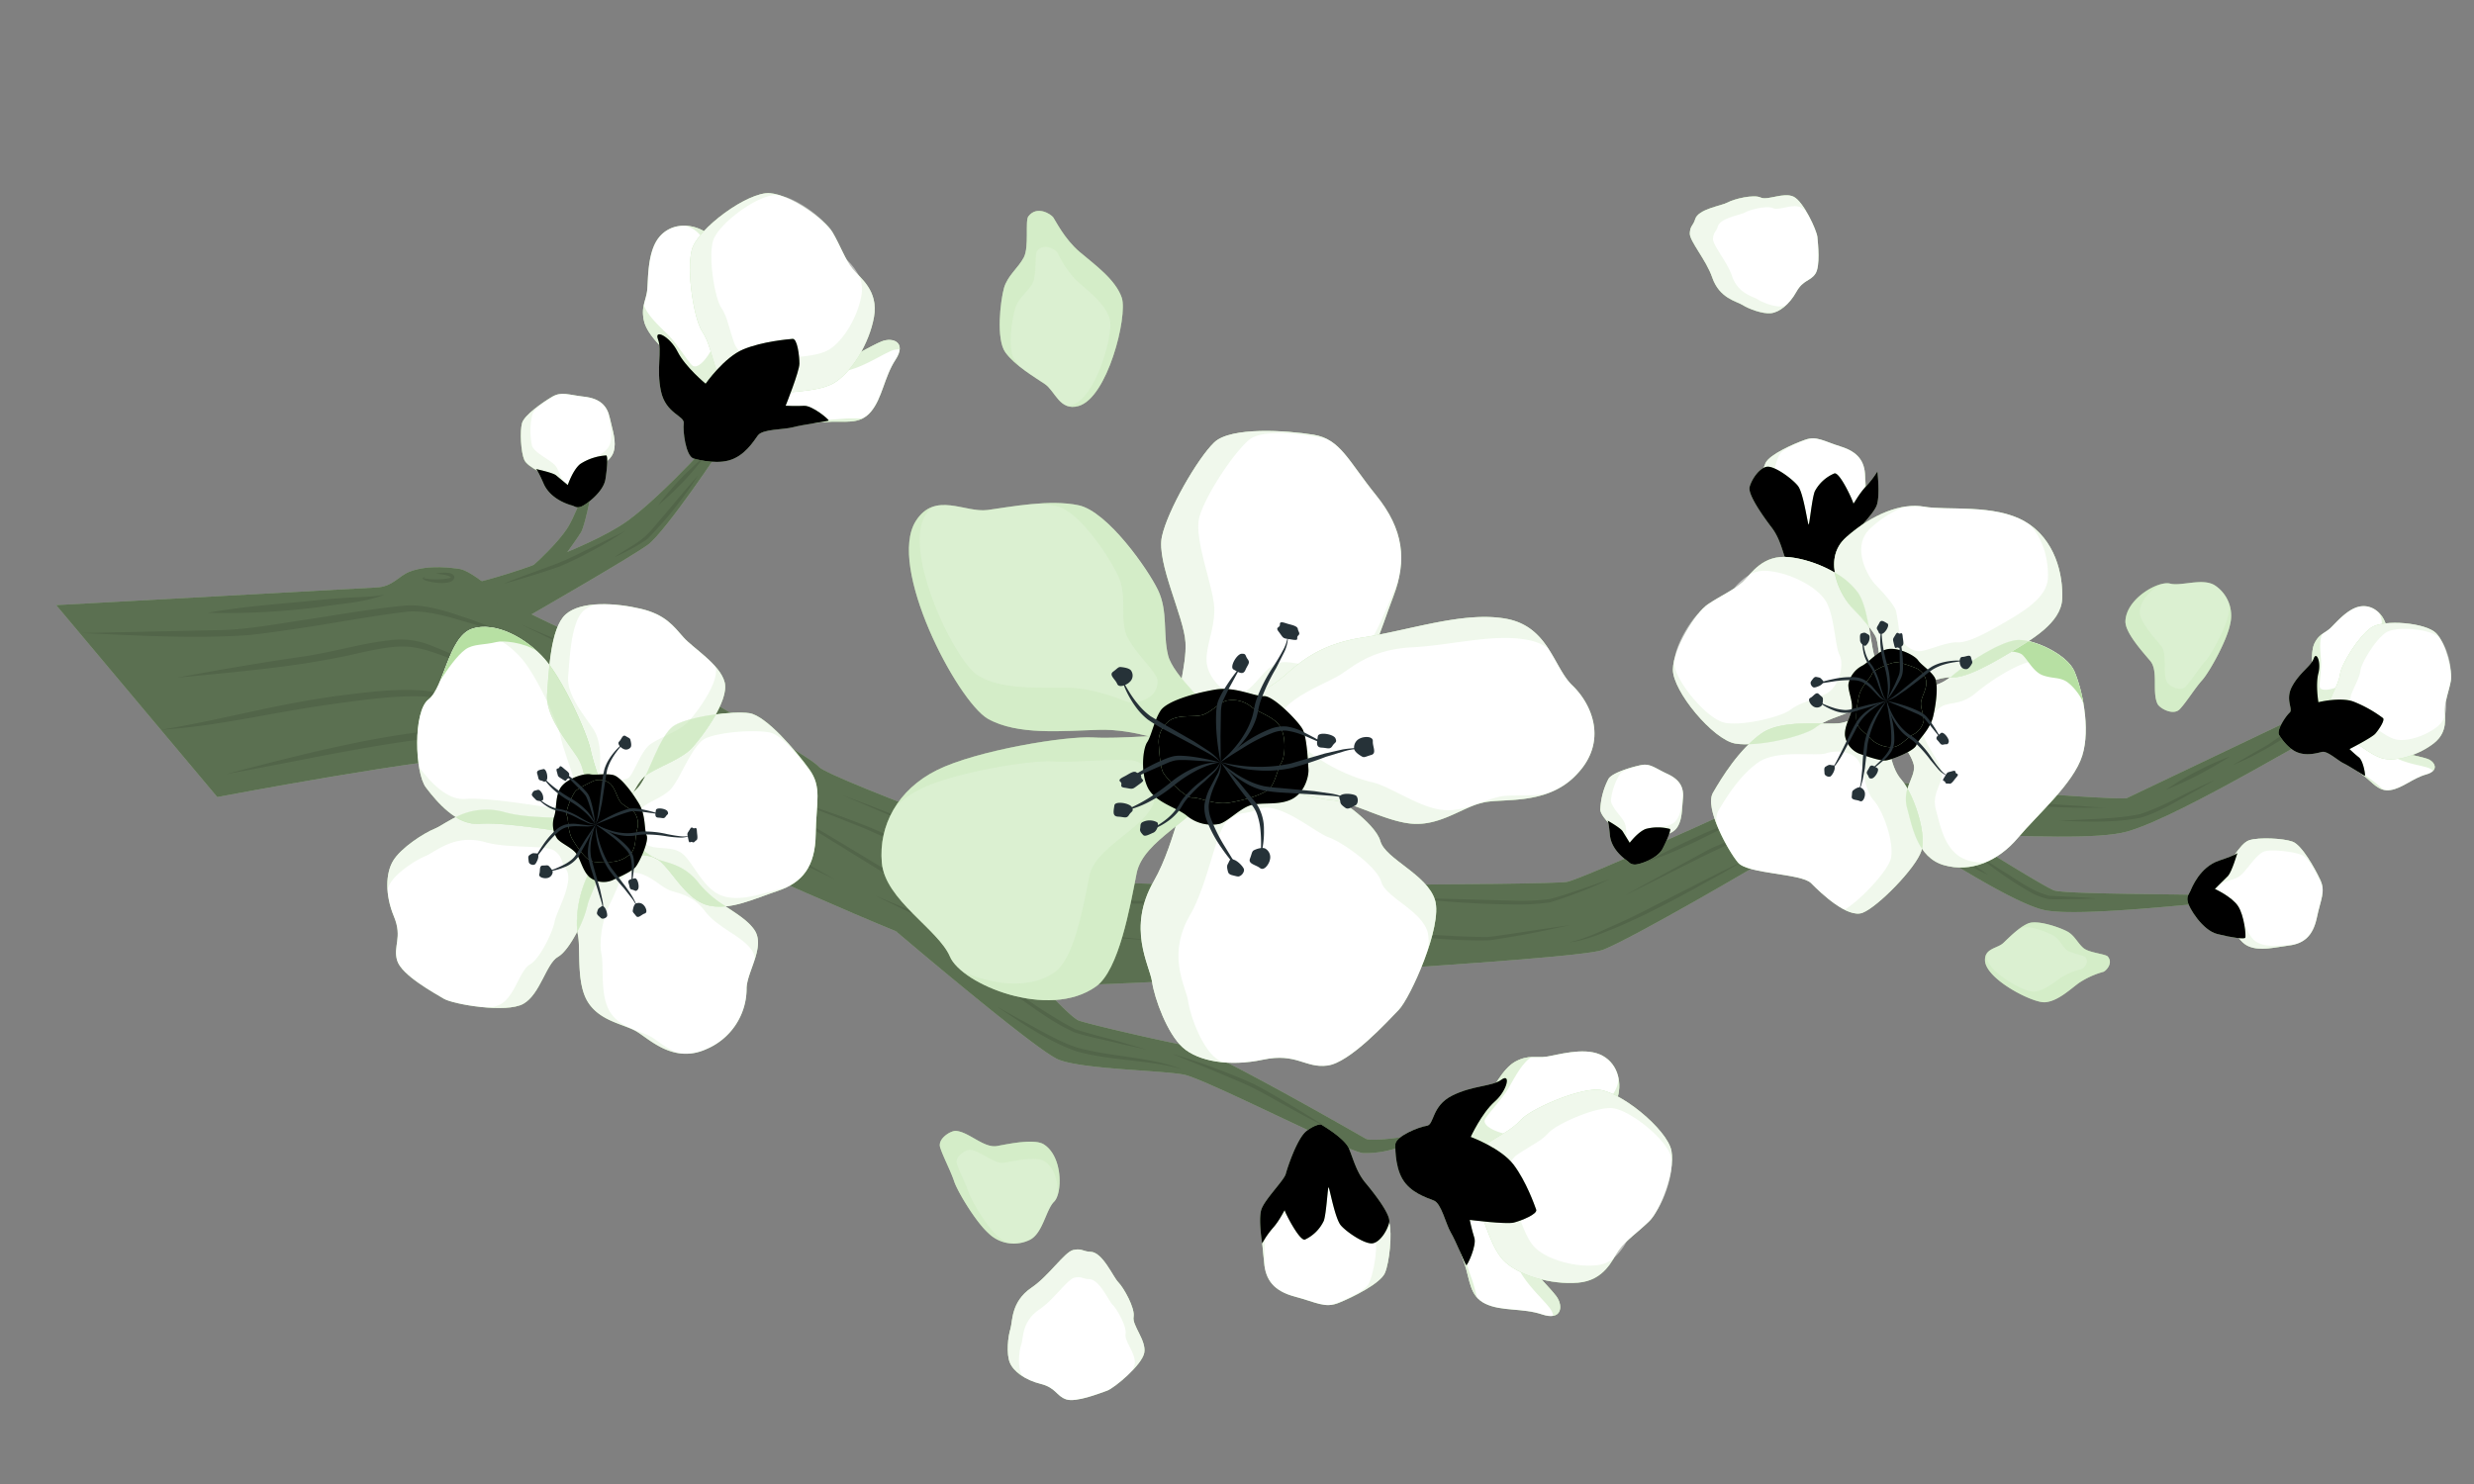<svg xmlns="http://www.w3.org/2000/svg" width="650" height="390" xmlns:v="https://vecta.io/nano"><rect width="100%" height="100%" fill="#808080" stroke="none"/><style><![CDATA[.O{fill:#b7e0a3}.P{opacity:.5}.Q{fill:#fff}.R{opacity:.2}.S{opacity:.3}.T{opacity:.4}.U{fill:#263238}]]></style><g transform="rotate(320 188.434 72.848)"><use href="#A" class="O"/><use href="#A" class="P Q"/><g class="O"><path d="M69.75 334.12c1.77-1.12 4.66-5.45 11.28-4.77 5.46.57 12.65-1.59 14.71-.54s1.71 2 3.18 3.26c2.42 2.12.29 8.8.46 10.88s-1 8.07-2.77 9.52-1.38 6.87-3.88 9c-1.08.91-3.46 1.43-6 1.67a5.55 5.55 0 0 0 2.07-.93c2.12-1.8 1.79-6.39 3.28-7.62s2.49-6.28 2.35-8 1.66-7.42-.39-9.22c-1.25-1.09-1-1.86-2.69-2.76s-7.83.94-12.46.46c-5.6-.58-8 3.08-9.55 4s-4.23 3.61-4.89 5.63a4.93 4.93 0 0 0-.21 1.13 8.42 8.42 0 0 1-.28-5.05c.79-2.41 4.04-5.54 5.79-6.66z" class="R"/><use href="#B"/></g><use href="#B" class="P Q"/><g class="O"><path d="M390.08 251.64c-.54-1.76-3.57-5.22-1.46-10.7 1.74-4.51 1.56-11.13 2.93-12.64s2.07-1 3.5-2c2.36-1.57 7.56 1.77 9.37 2.11s6.64 2.72 7.47 4.56 5.53 2.75 6.76 5.37c.53 1.13.42 3.27 0 5.48a4.65 4.65 0 0 0-.31-2c-1-2.22-5-3-5.73-4.55s-4.77-3.57-6.31-3.86-5.93-3.12-7.94-1.78c-1.21.81-1.8.37-3 1.65s-1 6.88-2.48 10.71c-1.79 4.63.77 7.56 1.23 9.06s2.09 4.43 3.67 5.45a3.85 3.85 0 0 0 .91.44 7.37 7.37 0 0 1-4.36-.92c-1.78-1.15-3.7-4.61-4.25-6.38z" class="R"/><use href="#C"/></g><g class="P Q"><use href="#C"/></g><g class="O"><g class="R"><path d="M261.34 113.15c3.61-.82 5 3.37 4.85 4.43s-1.4 6.27-.52 11.41 2.57 11.63.73 16.35c-2 4.81-19.84 17.74-27 14.46a4.63 4.63 0 0 1-2.38-2.15 4.36 4.36 0 0 0 1.11.78c5.67 2.87 20.42-7 22.19-10.77s.49-9-.06-13.17.69-8.35.79-9.16-.83-4.26-3.76-3.73c-1.19.21-4.19 4.91-6.56 5.78s-5.15.53-7.47 2-8.57 6.85-8.93 10.29a14 14 0 0 0 .05 2.88 22.3 22.3 0 0 1-.63-5.84c.29-4.3 7.77-11.31 10.58-13.22s6.32-1.66 9.18-2.83 6.37-7.2 7.83-7.51z"/></g><use href="#D"/></g><g class="P Q"><use href="#D"/></g><g class="O"><g class="R"><path d="M353.55 444.47c0 2.32-2.76 2.57-3.39 2.34a22.41 22.41 0 0 0-6.89-1.92c-3.26-.18-7.45-.07-10.07-1.85s-8-14.6-5-18.52a2.94 2.94 0 0 1 1.65-1.15 2.76 2.76 0 0 0-.63.57c-2.55 3.05 1.38 13.43 3.45 15.05s5.43 1.57 8 1.82a17.84 17.84 0 0 1 5.48 1.76c.5.21 2.72.1 2.8-1.77 0-.75-2.4-3.24-2.6-4.81s.4-3.22-.16-4.84-3-6.19-5-6.89a9.55 9.55 0 0 0-1.77-.38 14.69 14.69 0 0 1 3.66.44c2.58.78 5.8 6.33 6.58 8.31s.12 4.09.43 6 3.47 4.91 3.46 5.84z"/></g><use href="#E"/></g><g class="P Q"><use href="#E"/></g><g class="O"><g class="R"><path d="M92.24 285c2.49 2.43 2.67 8.31 5.76 10s8.84 4.84 9.69 7.59c1.46 4.69-2.57 10.39-5.73 12.45 2.12-2.27 4-5.86 3-8.93-.72-2.33-5.59-4.95-8.19-6.42s-2.76-6.42-4.87-8.47c-.79-.76-4.2-1.31-5 .58s-1.56 5.54-2.45 7.76-2.12 10-1.58 13.74a9.06 9.06 0 0 0 1 3.14 10.3 10.3 0 0 1-2.31-5.35c-.64-4.43.78-13.63 1.86-16.25s1.93-6.93 2.91-9.17 4.97-1.59 5.91-.67z"/></g><use href="#F"/></g><g class="P Q"><use href="#F"/></g><g class="O"><g class="R"><path d="M406.24 402c.86-3.37 5.87-6.45 5.82-10s-.2-10.07 1.76-12.18c3.34-3.6 10.3-2.95 13.65-1.23-3-.7-7-.51-9.23 1.85-1.66 1.78-1.51 7.32-1.49 10.3s-4.2 5.59-4.92 8.44c-.27 1.07.95 4.29 3 4.07s5.57-1.4 8-1.73 9.72-3.14 12.7-5.47a9.39 9.39 0 0 0 2.22-2.44 10.32 10.32 0 0 1-3.49 4.67c-3.52 2.76-12.21 6.1-15 6.47s-7 1.78-9.41 2.05-3.92-3.59-3.61-4.8z"/></g><use href="#G"/><use href="#H"/><use href="#I"/><use href="#J"/><use href="#K"/></g><g class="P"><use href="#G"/><use href="#H"/><use href="#I"/><use href="#J"/><use href="#K"/></g><g opacity=".1"><path d="M5.62 89.92C24 98.68 42.5 107.35 59.13 119.18c2.9 2.25 5.09 5.4 7.09 8.38 2.62 4.05 5 8.21 7.25 12.44 4.53 8.44 8.53 17.11 12.32 25.9l-13.68-25.14c-2.4-4.12-4.8-8.23-7.46-12.14-2-2.88-4-5.78-6.76-7.9-14.6-10.51-36.53-21.65-52.27-30.8zM126 198c9.16 16 17.32 32.53 25.87 48.83 3.32 6 6.63 12.13 10.71 17.63 4.61 5.06 10.27 9.16 15.68 13.37 3.65 2.8 7.37 5.52 11.09 8.23A270.65 270.65 0 0 1 167 269.77a36.17 36.17 0 0 1-9-10.53A252.49 252.49 0 0 1 144.72 235l-18.71-37zM79.09 84a1.85 1.85 0 0 0-.59-.13c-.06 0 0 0 0 0a18.92 18.92 0 0 0 5 4.24 1 1 0 0 0 .66.14c-.41-1.25-1.55-2.18-2.38-3.25 1 .61 4 2.42 3.06 3.88-1.73 1.57-5.38-2.69-6.24-4.07-.48-.69-.6-1.66.49-.79zM29.14 54.31c6.8 3.91 13.2 8.41 19.62 12.86 3.15 2.23 6.56 4.35 9.61 6.68 2.72 1.88 6.69 5.28 9.54 6.75-5.56-1.84-10.35-5.6-15.36-8.6a187.29 187.29 0 0 1-23.41-17.69zm64.4 44.17c5.64 1.65 11 4 16.67 5.71 4.09 1.1 8.68 2.2 12.82 3.23 1.43.37 2.85.72 4.29 1a110.81 110.81 0 0 1-19.51-3.95c-4.84-1.84-9.56-3.87-14.27-6zm26.95 13.4c3.85.29 7.63 1.39 11.48.82 4.35-.64 10.94-1.88 15.3-2.58l3.84-.6a102.14 102.14 0 0 1-21 4.24 53.16 53.16 0 0 1-9.59-1.88zm17.51-3.09a78 78 0 0 1 17.74-2 77.93 77.93 0 0 1-17.74 2zm-51.36 49.29c2.86 4.22 4.85 8.94 6.94 13.56 3 7 5.77 14.09 8.52 21.18 2.78 6.77 5.79 14.39 8.33 21.25l-3.14-6.93c-3-6.77-6.22-14.2-8.85-21-3.78-9.39-7-19.07-11.8-28zm73.93 127.16c8.22 6.91 17.39 12.63 26.24 18.68 3.28 2.34 7 4.2 10 6.93 4.75 4.11 9.72 10 14.67 13.82-3.92-2.51-8.71-7.38-12.23-10.51-3.86-3.84-8.43-6.48-13-9.41-8.8-6.14-18-12-25.68-19.51zm44.95 27.01c9.67 7 17.63 16.23 26.83 23.78 3.49 2.24 8.63 5.31 12.22 7.52l6.1 3.79c-6.38-3.34-12.7-6.75-18.82-10.56-9.43-7.48-17.19-16.72-26.33-24.53zm-29.83-27.01c7.59 5.18 16.5 8 24.13 13.19 3.11 2.2 5.59 5.19 8.09 8 2.81 3.28 5.51 6.65 8.06 10.13l-4.3-4.83c-4-4.27-7.66-9.05-12.41-12.53-7.54-5.11-16.47-8.16-23.57-14zM148 310.49c-5.26-7.53-12.58-13.34-17.88-20.89-4.17-6.86-6.31-15.07-8.65-22.71l2.31 6c2.22 5.42 4 11.18 7.15 16.12 5.24 7.45 12.5 13.48 17.07 21.44zm75.05 4.32l20 17.74a59.32 59.32 0 0 0 7.85 6.06c3 1.45 6.12 2.63 9.23 3.8l6.27 2.37a120.3 120.3 0 0 1-15.89-5.39 60.12 60.12 0 0 1-8.11-6.07 256.55 256.55 0 0 1-19.38-18.51zm24.27 35.69c3.72 2.05 7.9 3.06 11.95 4.24s8.21 2.17 12.35 3.09l18.63 4.3 6.18 1.58-6.28-1.1c-10.39-2-21-4-31.09-7.13-4-1.35-8.22-2.56-11.74-5zm19.11 0l24.27 4.9c2.68.54 5.23 1.66 7.94 2.15 4.35.92 9 1.45 13 3.48 5.52 3.55 10.38 8 15.3 12.34l-6.53-5.05c-3.27-2.4-6.42-5.21-10.07-7-3.8-1.56-7.89-2-11.93-2.84-10.53-3.15-21.38-5.17-32-8zm48.57 4.2a5.51 5.51 0 0 0-1.16.09c-.1 0 0 0 0-.12s0 0 .07 0a29.57 29.57 0 0 0 4.45 1.53 6.12 6.12 0 0 0 2.36.34.23.23 0 0 0-.05.17 5.09 5.09 0 0 0-1.09-1l-1.33-.93a11 11 0 0 1 1.57.5c.55.25 2.23.93 1.45 1.84a2.17 2.17 0 0 1-1.51.31 13.15 13.15 0 0 1-6.17-2.44.72.72 0 0 1-.18-.29.31.31 0 0 1 .3-.36 3.52 3.52 0 0 1 1.25.29zm-38.7-7.36c8.54 2 17.53 3.88 25.63 7.24-8.61-2.08-17.4-3.9-25.63-7.24zm46.92 18.34c6.77 4.37 11.93 10.76 17.36 16.59 3.94 4.26 7.93 9.28 11.64 13.77 1.26 1.55 2.53 3.1 3.93 4.53-6-5.34-10.77-11.86-16.31-17.63-5.38-5.92-10.35-12.25-16.62-17.26zm13.41 6.32c12.37 12.25 23.65 25.1 36.4 37.09 1.77 1.73 3.51 3.5 5.4 5.1-15.59-12.31-28.75-27.3-41.8-42.19zm29.97 36.86c5.12 3.7 12 9.49 17.54 12.39 6.62 2.65 13.9 3.56 20.7 5.74l-5.31-1c-5.19-1.06-10.92-1.81-15.82-3.88-6.42-3.53-11.72-8.45-17.11-13.29zm26.81 11.85a77.6 77.6 0 0 1 18.53 4.11 100.6 100.6 0 0 1-18.53-4.11zM411 427l10.71 1.87a127.65 127.65 0 0 1 16.16 2.48c5.42 1 10.2 4.1 14.72 7.09-4.82-2.47-9.5-5.28-14.93-6.16-8.92-1.95-17.92-2.36-26.66-5.28zm20.75 5.71c3.81.43 7.78.81 11.14 2.76-3.72-.62-7.73-1-11.14-2.76zm-95.12-44.96c3.41 6.24 4.71 13.35 6.7 20.12-3.3-6.3-4.57-13.39-6.7-20.12zm7.49 12.82l2.59 8.56c1.56 4.44 2.56 9.36 5.31 13.19l5.73 5.3c1.07 1 2.16 2.05 3.21 3.12-1.2-.89-2.35-1.84-3.53-2.75-1.66-1.4-4.48-3.58-6-5a16.07 16.07 0 0 1-2.76-5.05 94.38 94.38 0 0 1-4.51-17.35zM0 36.83L28.84 60C34.6 64.58 41 68.18 47.29 72c6.76 4.18 17.21 10.19 23.56 14.76 4.43 3.62 7.31 8.69 10.2 13.4 2.45 4.3 4.79 8.65 6.84 13.14-2.46-4.28-5-8.53-7.67-12.63-3-4.46-6-9.27-10.32-12.59-6.4-4.29-17-10.29-23.64-14.37-4.21-2.57-8.44-5.13-12.55-7.91-12-8.75-22.74-19-33.71-29zm90.26 72.69c6.64 13.07 13.25 26.14 19 39.63l11.23 32.26c-4.11-10.29-8.3-21.54-12.13-31.94-5.79-13.41-12.25-26.56-18.1-39.95z"/><path d="M78.37 109.52c5.52 11.27 13 21.54 19.77 32.06 5.33 8.24 8.74 17.59 12.29 26.69-3.41-7.38-7-15.57-10.86-22.65-7.39-11.77-15.94-23.13-21.2-36.1z"/><path d="M12.19 62.33C22 67.79 31.65 73.54 41.24 79.41c6.38 3.94 13.28 6.86 19.61 11a21.27 21.27 0 0 1 7.84 8.4 215.72 215.72 0 0 1 9.68 20.32l-5.45-9.83c-8-14.53-7.83-15-22.84-22.71-13.24-7-25.51-15.81-37.89-24.24zM0 70c13.41 8 27.66 14.38 40.84 22.73 6.6 4.28 13.27 8.39 18.91 14 5.32 5.88 8.92 12.92 12.11 20.07-3.85-6.67-7.82-13.45-13.22-19-5.64-5.19-12.4-9.3-18.86-13.42C26.68 86 12.52 79.24 0 70zm81.49 60.68c7.52 10 14.44 20.85 18.23 32.85l-1-2.15c-4.9-10.45-11.36-20.78-17.28-30.7zm22.7 44.68a82.38 82.38 0 0 1 6.81 13.81c4.89 11.85 8.55 24.19 13 36.22a167.23 167.23 0 0 0 19.32 33c2.52 3.43 7.52 7.94 10.57 11.11l10.8 11-11.19-10.61c-3.24-3.28-8.06-7.38-10.83-11a155.35 155.35 0 0 1-19.59-33.16c-4.13-11.27-8.18-25.24-12.53-36.4a88.47 88.47 0 0 0-6.36-14zM115.76 224c5.1 9.92 10.1 19.9 15.76 29.5 2.82 4.8 5.77 9.51 9.72 13.44a128.84 128.84 0 0 0 12.37 11.21c-6.79-4.84-13.5-10.23-18.4-17.08-7.89-11.55-13.86-24.29-19.45-37.07zm-2.37-36.81c6.06 10.71 13.09 21 17.54 32.51 3.17 8.13 6.2 16.52 9.73 24.48a47.6 47.6 0 0 0 5 9.19 86 86 0 0 0 6.4 8.36A60.79 60.79 0 0 1 140 244.5c-3.68-7.94-6.81-16.28-9.92-24.45-4.37-11.51-11.21-21.84-16.65-32.86zM188.87 296a53.78 53.78 0 0 0 7.32 7.9 43 43 0 0 0 9.33 5.31 23.93 23.93 0 0 1-10-4.54 27.07 27.07 0 0 1-6.69-8.67zm-65.63-47.09c3.12 11.39 5.69 25 10.23 35.81 1.69 2.81 5.11 7.45 7 10.26l3.95 5.94-4.35-5.65c-2-2.83-5.6-7.22-7.35-10.14a57.9 57.9 0 0 1-3.14-8.41 252.35 252.35 0 0 1-6.3-27.81zM148.78 306a171.14 171.14 0 0 1 11.33 19.83c2.14 5.1 4 10.89 5.8 16.13l1.74 5.43c-.76-1.74-1.47-3.51-2.2-5.26-2.13-5.08-4.09-10.87-6.25-15.88-2.76-6-7.34-14.31-10.42-20.25z"/></g><use href="#L" class="O"/><use href="#L" class="P Q"/><g class="O"><path d="M359.93 294.77c1.21-2.32 5.85-6.45 8.12-7.48s8.77.84 11.83 2a6.64 6.64 0 0 1 1.41.72c-2.79-1.17-7.28-2.68-9.07-2-2 .75-6.29 4-7.47 5.94s.27 7.14-.19 9.2-2.17 3.65-2 5.21 1.8 3.59 3.68 3.37 3.32-2.26 5.54-1.72 5.32 2.61 8 1.78 4.45-3.45 6.66-5.89l.36-.41a10.36 10.36 0 0 1-.86 1.25c-2.34 3-4.2 6.18-7.18 7.36s-6.74-.94-9.34-1.39-4.17 2.06-6.23 2.45-4.2-1.79-4.53-3.58 1.51-3.75 1.86-6.17-1.79-8.33-.59-10.64z" class="R"/><use href="#M"/></g><use href="#M" class="P"/><use href="#N" class="O"/><use href="#N" class="P Q"/><g class="O"><path d="M38.5 136.2c3.09 1 11.27.41 16.8 8.48 4.56 6.67 14.2 12.85 14.87 16.11s-.8 3.68-1 6.48c-.29 4.61-10.65 8.14-13.08 10.19s-11 6-14.51 5.32-9.86 4.55-14.92 3.62c-2.18-.41-5.12-2.64-7.85-5.27a9.07 9.07 0 0 0 3.19 1.52c4.28.79 9.67-3.66 12.64-3.07s10.22-2.77 12.28-4.5 10.83-4.72 11.08-8.63c.15-2.37 1.4-2.72.83-5.48s-8.73-8-12.59-13.65c-4.68-6.83-11.6-6.34-14.23-7.19s-8.56-1.57-11.71-.5a7.81 7.81 0 0 0-1.61.76 13.08 13.08 0 0 1 6-4.8c3.7-1.25 10.7-.39 13.81.61z" class="R"/><use href="#O"/></g><use href="#O" class="P Q"/><g class="O"><path d="M73.4 169.06c3 2.82 3.38 8.52 4.72 11s4.53 5.55 4.21 12 3.83 13.11 3.33 18.41c-.26 2.65-2.41 4.48-4.85 6a4.6 4.6 0 0 0 .9-2.33c.43-4.53-3.11-10.22-2.83-15.7s-2.44-8.11-3.59-10.2-1.44-7-4-9.36c-2.83-2.63-5.7.08-10.08 1.91s-8.88 5.91-10.44 8.82-7.19 7.87-8 12.9 2.83 8.92 4 12c.67 1.74 1.1 5.16 2.84 8.15-3.44-3.89-4-9.29-4.94-11.8-1.39-3.57-5.6-8.15-4.7-14s7.52-11.7 9.34-15.11 7.11-8.21 12.25-10.36 8.52-5.39 11.84-2.33z" class="R"/><use href="#P"/></g><use href="#P" class="P Q"/><g class="O"><path d="M104.31 155.91c4.6.88 14 6.77 17 10.15s3 15.49 2.56 21.34a11.45 11.45 0 0 1-.52 2.78c.6-5.39.92-13.86-1.12-16.61-2.31-3.09-10.09-8.77-14-9.83s-12.13 4.08-15.9 4.35-7.36-1.89-10-.8-5.27 4.91-3.94 8 5.61 4.58 5.78 8.71-1.8 10.46 1 14.6 8.19 5.91 13.5 8.46a11.8 11.8 0 0 0 .9.4 18.46 18.46 0 0 1-2.59-.83c-6.34-2.5-12.74-4.08-16.28-8.61s-1.79-12.05-2.34-16.74-5.65-6.13-7.37-9.48 1-8.12 3.86-9.59 7.21.7 11.53.08 13.34-7.29 17.93-6.38z" class="R"/><use href="#Q"/></g><use href="#Q" class="P Q"/><g class="O"><path d="M108.77 118.27a8.28 8.28 0 0 0-3.5-.85c-4.5.09-11 7.34-14.29 10.65s-3.29 9.75-3.8 14.65-5.44 9.05-5.89 9.92 1 5 4.53 6c1.46.38 7.15-3.31 10.25-3.06s8.14 2.28 11.47 1.87 12.87-2.67 14.66-6.31l.1-.21a10.59 10.59 0 0 1-.83 4.86c-2.17 4.38-13.67 7.1-17.69 7.6s-10.1-1.99-13.78-2.3-10.59 4.14-12.36 3.68c-4.21-1.1-6-6.13-5.46-7.18s6.49-6.05 7.1-12S79.85 132 83.82 128s11.8-12.73 17.22-12.83c2.46-.08 5.15 1.2 7.73 3.1z" class="R"/><use href="#R"/></g><use href="#R" class="P Q"/><g class="O"><path d="M78.65 102a4.2 4.2 0 0 1 1 .25c6.07 2.29 9.47 11.22 9.6 18.46s-3.93 21.9-6.16 26-4.33 11-6.28 14.59-8.7 2-10.17.38c-3.92-4.32-13.39-15.41-18.3-18.85s-5-11.53-4.74-16.41a13.27 13.27 0 0 1 2.07-5.3 1.49 1.49 0 0 0 0 .28c-.21 4.19-.15 11.09 4 14S62 147.83 65.32 151.52c1.25 1.38 7 2.73 8.69-.32s3.48-8.94 5.37-12.48 5.37-16 5.27-22.24c-.09-5.25-2.19-11.55-6-14.48z" class="R"/><path d="M79.62 102.2c5.23 2 8.48 8.86 9.36 15.36-1.27-4-5-7.77-6.6-8.54-3.08-1.49-4.93-3.58-7.54-3.76s-7 .95-10.21 2c4.9-2.57 10.75-6.65 14.99-5.06z"/></g><g class="P"><g class="O"><use href="#S"/><use href="#T"/></g><g class="Q"><use href="#S" class="P"/><use href="#T" class="P"/></g><g class="O"><use href="#U"/><path d="M69.07 168c-1.19 4.28-10.65 7.56-13 9.5a28.68 28.68 0 0 1-6.36 3.48 29 29 0 0 1 11.83-9.64c3.02-1.27 5.46-2.87 7.53-3.34z"/><use href="#V"/></g><g class="Q"><use href="#U" class="P"/><use href="#V" class="P"/></g><g class="O"><path d="M78 179.72l.16.31c1.35 2.47 4.53 5.55 4.21 12a27.09 27.09 0 0 0 1.52 8.88 14.05 14.05 0 0 1-3.22-2.91c-3.54-4.54-1.79-12.05-2.34-16.74a6.3 6.3 0 0 0-.33-1.54z"/><use href="#V"/><use href="#W"/><use href="#X"/></g><g class="Q"><use href="#W" class="P"/><use href="#X" class="P"/></g><g class="O"><use href="#X"/><path d="M89.16 122.59c-.46 7.65-4.06 20.3-6.1 24.09-2.21 4.12-4.33 11-6.28 14.59a4.38 4.38 0 0 1-.28.42c2.3-.26 5.14.65 8.07.67-3 1.17-5.91 2.69-7 2.41a7 7 0 0 1-3-1.72 5.1 5.1 0 0 1-.46-.47c-1.7-1.88-2.35-4.3-2-5 .55-1 6.49-6.05 7.1-12S79.85 132 83.82 128c1.39-1.43 3.26-3.42 5.34-5.41zm-18.88 40.65a7.32 7.32 0 0 1-3.67-1.59c-3.92-4.32-13.39-15.41-18.3-18.85a10.25 10.25 0 0 1-3.72-5.4 17.45 17.45 0 0 1 10.71 7.28c4.56 6.67 14.2 12.85 14.87 16.11a6.39 6.39 0 0 1 .11 2.45z"/><path d="M89.16 122.59c-.46 7.65-4.06 20.3-6.1 24.09-2.21 4.12-4.33 11-6.28 14.59a4.38 4.38 0 0 1-.28.42 4 4 0 0 1-1.92 1.36 6.62 6.62 0 0 1-1.43.32 7.81 7.81 0 0 1 1-.79c-1.7-1.88-2.35-4.3-2-5 .55-1 6.49-6.05 7.1-12s.6-13.58 4.57-17.58c1.39-1.43 3.26-3.42 5.34-5.41z"/></g></g><use href="#Y" class="O"/><use href="#Y" opacity=".1"/><use href="#Z" class="O"/><use href="#Z" class="R"/><g class="U"><path d="M68.93 143.63a16.37 16.37 0 0 0 0 4.84 24.87 24.87 0 0 0 1.21 4.71 23.19 23.19 0 0 1 1.23 4.55 15 15 0 0 1 .08 4.73 11.16 11.16 0 0 0 .54-4.81 18.28 18.28 0 0 0-1.11-4.74 36.1 36.1 0 0 1-1.34-4.56 26.43 26.43 0 0 1-.61-4.72z"/><path d="M70.35 142.52c-.95-.49-1.69-1-2.07 0s-.85 1.25-.34 1.89.24 1 1.09.91 2.05-2.42 1.32-2.8zm1.15 19.94l4.25 1.43c1.41.43 2.84.93 4.17 1.51a9.67 9.67 0 0 1 1 .47 5 5 0 0 1 .81.64c.54.48 1 1 1.55 1.57l3 3.3a33.5 33.5 0 0 0-2.56-3.71 21.86 21.86 0 0 0-1.51-1.7 4.73 4.73 0 0 0-.93-.76 9.26 9.26 0 0 0-1-.53 28.16 28.16 0 0 0-4.32-1.38 41.48 41.48 0 0 0-4.46-.84z"/><path d="M86.06 169.79c-.8.72-1.53 1.24-.75 1.94s.86 1.23 1.64 1 1 .12 1.24-.69-1.52-2.8-2.13-2.25zm-17.42 11.66a4.83 4.83 0 0 1 1.51-2.08l1.93-1.83a10.22 10.22 0 0 0 1.58-2.21 6.34 6.34 0 0 0 .51-2.75 21.14 21.14 0 0 0-.89-5.27 33.7 33.7 0 0 0-1.82-5l.64 2.56.59 2.56a28.44 28.44 0 0 1 .69 5.14A5.88 5.88 0 0 1 73 175a11.57 11.57 0 0 1-1.38 2.15c-.53.68-1.15 1.3-1.74 2a4.6 4.6 0 0 0-1.24 2.3z"/><path d="M70.28 179.93c-1-.49-1.69-1-2.07 0s-.85 1.25-.34 1.88.24 1 1.09.92 2.04-2.42 1.32-2.8zm1.29-17.38a16.14 16.14 0 0 0 2.75 5.82 11.34 11.34 0 0 0 3.68 3.25 13.81 13.81 0 0 1 1.3.85 33.64 33.64 0 0 1 4.53 4.41 30.61 30.61 0 0 0 2.25 2.31 6.48 6.48 0 0 0 2.79 1.6 7 7 0 0 1-2.53-1.87c-.73-.77-1.4-1.59-2.07-2.42a25.74 25.74 0 0 0-4.5-4.66 10.59 10.59 0 0 0-1.39-.89 12.61 12.61 0 0 1-1.31-.83 13.44 13.44 0 0 1-2.26-2.12 16.14 16.14 0 0 1-1.81-2.6 20 20 0 0 1-1.43-2.85z"/><path d="M89.61 179.41c1.2-.45.61.4 1.24.57s0 .82-.38 1.38-.86 1.42-1.38 1.32-.85.23-1.1-.32-1 0-.34-1.19.59-1.34 1.28-1.55zM73.52 145l.48 4.46.37 4.42v1.07a5.13 5.13 0 0 1-.25 1c-.21.69-.5 1.37-.77 2.06l-1.74 4.14a33.55 33.55 0 0 0 2.3-3.88 20.48 20.48 0 0 0 .92-2.08 5.19 5.19 0 0 0 .3-1.16 9.32 9.32 0 0 0 0-1.17 29.12 29.12 0 0 0-.55-4.5 38.22 38.22 0 0 0-1.06-4.36z"/><path d="M72.62 145.33c.53-1.17.71-.15 1.28-.48s.58.56.71 1.24.4 1.61 0 1.91-.44.77-1 .56-.68.71-1.08-.6-.53-1.37-.2-2zM53.7 163.72a15.69 15.69 0 0 0 4.3 2.08 7.94 7.94 0 0 0 4.83.18l4.4-1.65 4.32-1.86-4.53 1.28-4.45 1.48a5.77 5.77 0 0 1-2.16.29 10.9 10.9 0 0 1-2.25-.32 25.4 25.4 0 0 1-4.46-1.48z"/><path d="M54.63 165a1.75 1.75 0 0 1-2.07 0c-.56-.32-1.54-1.57-.74-2.05s1.34-1.77 2.12-1.12 1.11.71 1.14 1.18.1 1.68-.45 1.99zm16.89-2.54a19.61 19.61 0 0 0-3.32 5.31 20.63 20.63 0 0 0-1.66 6.08 59.7 59.7 0 0 0-.1 6.26l-.1 3.1a10.48 10.48 0 0 1-.52 3 5.1 5.1 0 0 0 .57-1.46c.14-.51.24-1 .33-1.54.16-1 .25-2.08.33-3.12l.27-6.19a25.09 25.09 0 0 1 1.44-5.9 27.82 27.82 0 0 1 2.76-5.53z"/><path d="M66.32 185.24a1.74 1.74 0 0 1 1.24 1.66c.07.63-.34 2.17-1.2 1.81s-2.22 0-2.16-1-.1-1.3.25-1.61 1.27-1.1 1.87-.86zm24.93-34.41a16.87 16.87 0 0 0-5.89.75 11.09 11.09 0 0 0-2.75 1.28 25.68 25.68 0 0 0-2.31 1.9l-4.31 4-2.18 2a11.29 11.29 0 0 1-2.37 1.7 9.55 9.55 0 0 0 2.61-1.4l2.34-1.82 4.43-3.9 2.21-1.88a13.2 13.2 0 0 1 2.53-1.32 19.05 19.05 0 0 1 2.79-.83 23.4 23.4 0 0 1 2.9-.48z"/><path d="M91.48 152.89a1.5 1.5 0 0 1-1.64-1c-.28-.54-.45-2.07.43-2.12s1.92-.91 2.22 0 .53 1.12.32 1.55-.72 1.53-1.33 1.57zm-27.2-6.97a12 12 0 0 0 .5 4.68 8.65 8.65 0 0 0 1 2.16 8.34 8.34 0 0 0 .72.94 9.85 9.85 0 0 1 .67.89 24.31 24.31 0 0 1 2 4.09l1 2.12a4.61 4.61 0 0 0 1.5 1.74 5 5 0 0 1-1.26-1.87c-.31-.7-.57-1.43-.83-2.16a18.61 18.61 0 0 0-2-4.26 9.36 9.36 0 0 0-.72-.94 8.23 8.23 0 0 1-.69-.87 9.42 9.42 0 0 1-1-2 11.87 11.87 0 0 1-.62-2.21 14.74 14.74 0 0 1-.27-2.31z"/><path d="M66 146.09a2.72 2.72 0 0 1-.84 2.53c-.4.22-1.45-.52-1.49-1.24s-.25-1.6.2-1.8.82-.37 1.22-.13.73.22.91.64zm5.44 16.37a16.66 16.66 0 0 0-5 3.14 10.89 10.89 0 0 0-2 2.3 26.85 26.85 0 0 0-1.32 2.7l-2.24 5.46-1.15 2.7a11.43 11.43 0 0 1-1.45 2.54 9.67 9.67 0 0 0 1.79-2.37l1.37-2.63 2.4-5.39 1.23-2.62a12.72 12.72 0 0 1 1.75-2.29 16.57 16.57 0 0 1 2.18-1.88 22.76 22.76 0 0 1 2.44-1.66z"/><path d="M59.2 180.2c.39.73-.4 2.3-.81 2.64s-1.56 0-1.62-.65-.32-1.41.15-1.74.86-.62 1.29-.53.79-.06.99.28zm12.32-17.74a4.78 4.78 0 0 1-2.08-1.52l-1.82-1.93a9.59 9.59 0 0 0-2.19-1.59 6.41 6.41 0 0 0-2.75-.53 21.19 21.19 0 0 0-5.28.86 33.21 33.21 0 0 0-5 1.8l2.56-.63 2.56-.58a29.29 29.29 0 0 1 5.14-.66 5.72 5.72 0 0 1 2.4.4 11.39 11.39 0 0 1 2.15 1.38l2 1.76a4.53 4.53 0 0 0 2.31 1.24z"/><path d="M54.87 158.76c-.17.81-1.77 1.51-2.31 1.51s-1.2-1-.83-1.53.66-1.29 1.23-1.25 1.06.07 1.34.42.7.47.57.85z"/></g><use href="#a" class="O"/><use href="#a" class="P Q"/></g><path d="M488.226 155.858c3.014 4.494 3.116 14.604 4.636 17.675s-.049 10.707-4.863 12.749c-5.361 2.292-8.14 2.745-11.112 4.99s-15.257 5.153-21.03 4.122-16.398-13.771-16.32-19.45a13.21 13.21 0 0 1 .53-3.304 8.32 8.32 0 0 0-.185 1.46c-.048 4.61 8.629 14.951 13.299 15.849s14.7-1.539 17.123-3.35 4.672-2.21 9.059-4.077c3.937-1.671 5.212-7.898 3.947-10.387s-1.318-10.734-3.766-14.398-9.036-7.051-14.746-7.664a8.59 8.59 0 0 0-5.276.994c2.12-2.327 5.101-5.246 10.573-4.668 7.05.794 15.112 4.942 18.131 9.458z" class="O R"/><path d="M440.048 172.604c.746-3.981 3.889-9.164 6.262-11.533a34.68 34.68 0 0 0-6.262 11.533zm19.505-21.497l-1.637 1.752a15.91 15.91 0 0 1-2.388 1.821 15.71 15.71 0 0 1 4.025-3.573z" class="P Q"/><g transform="rotate(320 188.434 72.848)"><use href="#b" class="O"/><use href="#b" class="P Q"/><g class="O"><path d="M395 381.42c-.2.69-.49 1.5-.84 2.37-.39-4.15-3.18-9.41-5.54-11.22-2.94-2.25-11.59-3.46-17.13-3.46s-6.9-3.11-9.84-3.11-4.68.18-7.1 1.9c-2 1.43-1.73 9.69-3.45 11.77s-5.53 2.24-7.35 6.22-5.63 10.38-2 15.74a13.43 13.43 0 0 0 3.05 3.23 16.26 16.26 0 0 1-8.8-6.45c-4.11-6.05.2-13.28 2.25-17.78s6.35-4.69 8.3-7 1.65-11.68 3.9-13.29c2.74-1.95 4.69-2.15 8-2.15s4.89 3.52 11.14 3.52 16 1.37 19.34 3.91 7.46 11.11 6.07 15.8z" class="R"/><path d="M395 381.42a39.33 39.33 0 0 1-3.89 8.48c1.15-1.82 1.22-6.27.44-8.16s-2.29-2.67-3.59-4.91-.37-5.83-.63-7.55-4.12-5.07-6.86-6.58c3.6.67 6.83 1.63 8.47 2.89 3.35 2.54 7.45 11.14 6.06 15.83z"/><use href="#c"/></g><use href="#c" class="P Q"/><g class="O"><path d="M346.27 360.64c-.1 3.71-4.5 8.3-4.39 13.28s-4 15.24-8 17.78-18.27 3.91-22.26 2.54c-1.37-.46-2.39-1.88-3.15-3.69 4.05.8 14.6-.32 17.71-2.29 3.32-2.11 6.72-10.59 6.64-14.72s3.54-7.92 3.64-11c.07-2.84-2.75-5.59-5.25-6.56s-9.16-9.05-15.14-9.63-12.94 1.79-16.5 3.08a5.52 5.52 0 0 0-2.55 2.78c1.13-3.55 2.73-6.68 4.73-7.41 4.3-1.56 12.7-4.39 19.93-3.71s15.25 10.45 18.27 11.62 6.42 4.51 6.32 7.93z" class="R"/><use href="#d"/></g><use href="#d" class="P Q"/></g><path d="M541.797 157.379c-.273 6.364-8.252 10.841-13.905 14.279s-11.596 6.545-15.052 6.377-8.597 2.371-11.687 2.796-6.138-2.461-6.686-4.468-1.007-6.987-1.521-8.658-4.203-5.911-6.482-8.176-8.305-12.325-1.407-18.401c5.027-4.401 10.382-7.198 15.248-7.964a29.73 29.73 0 0 0-8.67 5.474c-5.65 4.95-.704 13.162 1.141 15.034s4.855 5.273 5.3 6.675.796 5.429 1.247 7.087 2.969 4.036 5.458 3.657 6.734-2.413 9.555-2.287 7.628-2.484 12.317-5.218 11.169-6.447 11.397-11.652c.183-4.2-.919-10.025-4.813-14.106 6.95 4.86 8.824 13.534 8.56 19.552z" class="O R"/><g transform="rotate(320 188.434 72.848)"><g class="P"><g class="O"><use href="#e"/><use href="#f"/></g><g class="Q"><use href="#e" class="P"/><use href="#f" class="P"/></g><g class="O"><use href="#g"/><use href="#h"/></g><g class="Q"><use href="#g" class="P"/><use href="#h" class="P"/></g><g class="O"><use href="#e"/><use href="#g"/><path d="M363.43 321a18.85 18.85 0 0 1 1.3 8.1c-.28 2.52-1.84 5.59-3.51 8.48a57.69 57.69 0 0 0-.2-6.84 19.13 19.13 0 0 1 2.41-9.74z"/><use href="#h"/></g></g><use href="#i" class="O"/><use href="#i" opacity=".1"/><use href="#j" class="O"/><use href="#j" class="R"/><g class="U"><path d="M363.62 340a16.66 16.66 0 0 0-3.37 3.59 25.42 25.42 0 0 0-2.44 4.31 24 24 0 0 1-2.31 4.22 15 15 0 0 1-3.28 3.52 11 11 0 0 0 3.78-3.15 18.46 18.46 0 0 0 2.54-4.27 38.62 38.62 0 0 1 2.23-4.28 28 28 0 0 1 2.85-3.94z"/><path d="M365.45 340.19c-.36-1-.55-1.93-1.51-1.48s-1.51.32-1.58 1.14-.51.89.15 1.44 3.21-.29 2.94-1.1zm-13.23 15.44l2.11 4.05 2 4.05.38 1a5.45 5.45 0 0 1 .14 1v2.25l-.1 4.57a34.89 34.89 0 0 0 .73-4.54 19.65 19.65 0 0 0 .1-2.31 5.35 5.35 0 0 0-.15-1.22 9.85 9.85 0 0 0-.39-1.12 29.35 29.35 0 0 0-2.2-4.06 40.74 40.74 0 0 0-2.62-3.67z"/><path d="M357.73 371.29c-1.09 0-2-.17-1.92.89s-.23 1.52.52 1.88.65.79 1.4.37.84-3.11 0-3.14zm-21.01-3.73a4.88 4.88 0 0 1 2.58-.47h2.7a10.53 10.53 0 0 0 2.72-.5A6.43 6.43 0 0 0 347 365a21.63 21.63 0 0 0 3.08-4.5 34.93 34.93 0 0 0 2.17-4.94l-1.34 2.33-1.37 2.3a29 29 0 0 1-3.12 4.26 6 6 0 0 1-2 1.49 12 12 0 0 1-2.53.61c-.86.12-1.75.13-2.66.2a4.68 4.68 0 0 0-2.51.81z"/><path d="M339 367.6c-.35-1-.54-1.92-1.51-1.48s-1.5.32-1.57 1.15-.51.89.15 1.44 3.19-.32 2.93-1.11zm13.21-11.86a16.37 16.37 0 0 0-2.09 6.22 12.53 12.53 0 0 0 0 3.35 11.47 11.47 0 0 0 .38 1.64 15.64 15.64 0 0 1 .35 1.54 33.53 33.53 0 0 1 .21 6.43v3.29a6.65 6.65 0 0 0 .91 3.14 7.15 7.15 0 0 1-.53-3.16c0-1.07.1-2.15.19-3.24a26.92 26.92 0 0 0 0-6.59 11.5 11.5 0 0 0-.39-1.64 12.15 12.15 0 0 1-.37-1.53 14 14 0 0 1-.16-3.17 17.13 17.13 0 0 1 .49-3.17 21.52 21.52 0 0 1 1.01-3.11z"/><path d="M353.55 380.86c1.2.52.16.72.51 1.3s-.56.6-1.25.74-1.63.43-1.95 0-.79-.43-.58-1-.74-.69.59-1.11 1.38-.57 2-.24zM366 344.25q-1.42 1.8-2.79 3.61l-2.85 3.51a9.43 9.43 0 0 1-.78.77 5 5 0 0 1-.89.56l-2 1-4.19 1.81a32.17 32.17 0 0 0 4.42-1.23 19.74 19.74 0 0 0 2.15-.87 5.51 5.51 0 0 0 1-.64 9.7 9.7 0 0 0 .86-.83 29.7 29.7 0 0 0 2.78-3.69 40 40 0 0 0 2.29-4z"/><path d="M365.13 343.84c1.21-.48.63.4 1.28.56s0 .82-.36 1.41-.84 1.46-1.37 1.38-.87.25-1.13-.3-1 0-.38-1.21.58-1.38 1.27-1.61zm-26.87.16a15.83 15.83 0 0 0 1.66 4.53 8.09 8.09 0 0 0 3.41 3.54l4.4 1.9 4.48 1.68-4.23-2.25-4.31-2.06a5.69 5.69 0 0 1-1.79-1.32 12.12 12.12 0 0 1-1.43-1.81 26.62 26.62 0 0 1-2.19-4.21z"/><path d="M338 345.61a1.76 1.76 0 0 1-1.52-1.46c-.18-.63 0-2.23.91-2s2.23-.36 2.34.67.31 1.3 0 1.67-1.06 1.26-1.73 1.12zm14.23 10.03a20.14 20.14 0 0 0-6.18 1.56 21.24 21.24 0 0 0-5.51 3.29 61.8 61.8 0 0 0-4.49 4.53l-2.26 2.2a10.46 10.46 0 0 1-2.53 1.86 4.88 4.88 0 0 0 1.45-.66l1.33-.9 2.44-2 4.57-4.36a25.71 25.71 0 0 1 5.25-3.35 23.67 23.67 0 0 1 2.9-1.21 24 24 0 0 1 3.03-.96z"/><path d="M332.34 368.7a1.76 1.76 0 0 1-.26 2.09c-.4.52-1.78 1.36-2.17.49s-1.61-1.58-.86-2.28.86-1 1.34-1 1.67.1 1.95.7zm42.58-7.7a17 17 0 0 0-4.85-3.61 11.67 11.67 0 0 0-2.91-1 26.92 26.92 0 0 0-3.05-.23l-6-.09c-1 0-2 0-3-.08a11.8 11.8 0 0 1-2.95-.42 10.08 10.08 0 0 0 2.91.81l3 .31 6 .27c1 0 2 .05 2.95.18a13.29 13.29 0 0 1 2.79.82 18.2 18.2 0 0 1 2.63 1.36 24 24 0 0 1 2.48 1.68z"/><path d="M373.64 362.71a1.52 1.52 0 0 1-.52-1.86c.17-.59 1.13-1.84 1.8-1.26s2.06.69 1.62 1.58-.4 1.2-.85 1.37-1.58.57-2.05.17zm-15.05-24.32a12.29 12.29 0 0 0-2.94 3.8 9.62 9.62 0 0 0-.79 2.28 10 10 0 0 0-.13 1.2 8.69 8.69 0 0 1-.13 1.13 24.48 24.48 0 0 1-1.41 4.43l-.77 2.24a4.67 4.67 0 0 0-.13 2.34 5 5 0 0 1 .39-2.26c.27-.74.59-1.45.92-2.17a19.52 19.52 0 0 0 1.57-4.5 8.15 8.15 0 0 0 .13-1.2 8.49 8.49 0 0 1 .12-1.13 9.67 9.67 0 0 1 .66-2.19 12.39 12.39 0 0 1 1.1-2.06 15.16 15.16 0 0 1 1.41-1.91z"/><path d="M359.72 339.72a2.77 2.77 0 0 1-2.4 1.26c-.45-.12-.7-1.4-.22-2s.95-1.36 1.42-1.19.86.31 1 .77.38.73.2 1.16zm-7.55 15.87a17.22 17.22 0 0 0-5.91-1.26 11.39 11.39 0 0 0-3.07.3 27 27 0 0 0-2.87 1.06l-5.5 2.42-2.75 1.17a11.34 11.34 0 0 1-2.86.84 9.77 9.77 0 0 0 3-.47c1-.28 1.92-.62 2.87-1l5.57-2.25a29.25 29.25 0 0 1 2.75-1.06 12.6 12.6 0 0 1 2.88-.42 17.32 17.32 0 0 1 3 .14 23 23 0 0 1 2.89.53z"/><path d="M330.67 360c-.23.8-1.91 1.4-2.46 1.36s-1.15-1.1-.73-1.62.76-1.26 1.34-1.17 1.07.15 1.32.52.63.51.53.91zm21.56-4.36a5 5 0 0 1-.45-2.57v-2.71a10.25 10.25 0 0 0-.49-2.72 6.41 6.41 0 0 0-1.65-2.32 21.55 21.55 0 0 0-4.48-3.09 34.47 34.47 0 0 0-4.93-2.2l2.33 1.35 2.29 1.38a29.44 29.44 0 0 1 4.24 3.14 6 6 0 0 1 1.48 2 11.38 11.38 0 0 1 .6 2.53c.11.87.12 1.76.19 2.66a4.63 4.63 0 0 0 .87 2.55z"/><path d="M342.62 341.18c-.69.47-2.37-.14-2.76-.52s-.18-1.58.47-1.72 1.4-.47 1.79 0 .72.8.68 1.25.2.81-.18.99z"/></g><use href="#k" class="O"/><use href="#k" class="Q S"/><g class="O"><path d="M165.41 94.33c-.11-1.91.73-8.52.43-12s-1.28-9.57.46-13A9.21 9.21 0 0 1 169 66c-1.15 2.91-.4 7.54-.17 10.27s-.45 8.33-.36 9.9c.17 2.95 8.08.46 11.09-2.38a78.14 78.14 0 0 0 10-12.43c1.65-2.89 3.38-8.84 2.15-12.34a7.77 7.77 0 0 0-.88-1.78 10.3 10.3 0 0 1 2.74 4.21c1.49 4.23-.62 11.43-2.61 14.95s-8.5 11.6-12.13 15.04-13.22 6.45-13.42 2.89z" class="T"/><use href="#l"/></g><use href="#l" class="Q S"/><g class="O"><path d="M176.89 106.09c-2.19 1.63 5.64 9.22 6.94 11.23s3.17 3.26 6.41 5.56c1.37 1 2.49 2.07 3.63 3-3-.69-5-3.34-8-5.48-3.83-2.72-6.06-4.19-7.59-6.57s-10.81-11.37-8.21-13.29c1.71-1.27 7.51.25 10.63 1.06s11.5 6.11 16.25 8.21 10.76 2.77 13.74 3.76c2.27.76 3.89 3 2.24 4.65a4.53 4.53 0 0 0-1.75-1.09c-2.51-.84-7.58-1.39-11.61-3.17s-11.12-6.26-13.74-6.94-7.49-2.02-8.94-.93z" class="T"/><use href="#m"/></g><use href="#m" class="P Q"/></g><path d="M218.963 100.742c-4.726 2.66-14.811 2.076-17.957 3.398s-10.664-.777-12.381-5.732c-1.917-5.506-2.19-8.319-4.217-11.435s-4.107-15.613-2.653-21.271 14.877-15.407 20.535-14.934a13.37 13.37 0 0 1 3.248.76 9.42 9.42 0 0 0-1.505-.238c-4.609-.375-15.548 7.576-16.738 12.178s.517 14.774 2.162 17.31 1.878 4.821 3.43 9.315c1.399 4.048 7.525 5.748 10.09 4.666s10.797-.574 14.644-2.772 7.653-8.537 8.665-14.176a8.64 8.64 0 0 0-.594-5.376c2.186 2.278 4.889 5.453 3.917 10.89-1.24 6.954-5.937 14.72-10.645 17.417z" class="O R"/><path d="M205.566 51.531c3.921 1.017 8.874 4.524 11.066 7.058a34.49 34.49 0 0 0-11.066-7.058zm20.109 20.931l-1.629-1.74a15.8 15.8 0 0 1-1.653-2.53 15.84 15.84 0 0 1 3.282 4.269z" class="P Q"/><g transform="rotate(320 188.434 72.848)"><use href="#n" class="O"/><use href="#n" class="P"/><use href="#o" class="O"/><use href="#o" class="Q S"/><g class="O"><path d="M192.25 371.07c1.81-.59 8.42-1.45 11.72-2.63s8.93-3.67 12.72-2.86a9.16 9.16 0 0 1 3.89 1.77c-3.11-.38-7.4 1.53-10 2.44s-8.17 1.68-9.67 2.17c-2.81.91 1.61 7.92 5.12 10.11a77.48 77.48 0 0 0 14.57 6.54c3.21.86 9.4 1 12.48-1.05a8.1 8.1 0 0 0 1.5-1.3 10.46 10.46 0 0 1-3.38 3.72c-3.71 2.51-11.21 2.29-15.12 1.27a94.65 94.65 0 0 1-17.65-7.93c-4.22-2.65-9.58-11.15-6.18-12.25z" class="T"/><use href="#p"/></g><use href="#p" class="Q S"/><g class="O"><path d="M183.79 385.16c-2.14-1.71-7.49 7.79-9.11 9.56s-2.34 3.89-3.75 7.61c-.59 1.57-1.36 2.94-1.94 4.27-.09-3 2-5.66 3.27-9.09 1.66-4.4 2.52-6.92 4.43-9s8.25-13.34 10.77-11.32c1.67 1.34 1.66 7.33 1.67 10.55s-3 12.68-3.82 17.81.06 11.11-.14 14.24c-.16 2.39-1.88 4.52-3.93 3.35a4.38 4.38 0 0 0 .6-2c.18-2.65-.57-7.69.13-12s3.23-12.34 3.22-15.05.01-7.81-1.4-8.93z" class="T"/><use href="#q"/></g><use href="#q" class="P Q"/></g><path d="M395.017 331.231c-3.793-3.867-5.77-13.8-7.839-16.515s-1.963-10.507 2.403-13.425c4.842-3.253 7.489-4.221 9.988-6.984s14.085-7.903 19.889-7.956 18.662 10.449 19.693 16.111a13.55 13.55 0 0 1 .098 3.338 8.9 8.9 0 0 0-.132-1.495c-.794-4.555-11.267-13.116-16.017-13.099s-14.163 4.248-16.204 6.482-4.184 3.041-8.142 5.683c-3.551 2.379-3.646 8.738-1.951 10.945s3.295 10.289 6.39 13.449 10.195 5.243 15.907 4.785a8.67 8.67 0 0 0 5.012-1.961c-1.655 2.694-4.025 6.093-9.524 6.556-7.097.55-15.773-2.012-19.57-5.914z" class="O R"/><path d="M439.215 305.776c.007 4.054-2.115 9.738-4.004 12.497a34.8 34.8 0 0 0 4.004-12.497zm-15.136 24.775l1.271-2.032a16.29 16.29 0 0 1 2.028-2.25 16 16 0 0 1-3.299 4.283z" class="P Q"/><g transform="rotate(320 188.434 72.848)"><use href="#r" class="O"/><use href="#r" class="P"/><use href="#s" class="O"/><use href="#s" class="Q S"/><g class="O"><path d="M436.68 428.63c.79-1 4.17-4 5.57-5.94s3.6-5.47 6-6.46a6.14 6.14 0 0 1 2.85-.49c-1.88 1-3.56 3.68-4.66 5.17s-3.94 4.07-4.59 4.91c-1.23 1.58 3.93 3.83 6.72 3.72a53.14 53.14 0 0 0 10.67-1.9c2.13-.74 5.66-3 6.59-5.35a5.93 5.93 0 0 0 .34-1.3 7 7 0 0 1-.47 3.37c-1.13 2.82-5.41 5.57-8 6.48a63.88 63.88 0 0 1-12.92 2.29c-3.33.14-9.58-2.58-8.1-4.5z" class="T"/><use href="#t"/></g><use href="#t" class="Q S"/><g class="O"><path d="M437.32 439.76c-1.85-.15-1.23 7.22-1.46 8.83s.17 3.08.8 5.7c.27 1.1.36 2.16.54 3.13-1.2-1.66-1.06-3.92-1.63-6.34-.75-3.1-1.23-4.84-1-6.74s-.46-10.63 1.72-10.45c1.44.11 3.73 3.47 5 5.27s3.16 8.25 4.66 11.44 4.27 6.2 5.35 8c.82 1.4.67 3.25-.93 3.38a2.94 2.94 0 0 0-.41-1.34c-.91-1.55-3.25-4.08-4.52-6.79s-2.9-8.15-3.94-9.66-2.97-4.34-4.18-4.43z" class="T"/><use href="#u"/></g><use href="#u" class="P Q"/></g><path d="M626.364 199.402c-3.6-.712-8.533-5.502-10.696-6.259s-5.108-5.139-3.776-8.436c1.471-3.676 2.58-5.233 2.952-7.699s4.832-9.798 8.153-12.063 14.409-1.295 17.089 1.495a9.5 9.5 0 0 1 1.33 1.834 5.83 5.83 0 0 0-.643-.766c-2.188-2.25-11.324-3.056-13.974-1.237s-6.318 7.795-6.602 9.821-1.167 3.277-2.396 6.292c-1.087 2.687 1.289 6.281 3.082 6.878s5.781 4.509 8.703 5.098 7.721-.957 10.745-3.39a5.87 5.87 0 0 0 2.046-3.022c.105 2.131.063 4.96-2.839 7.304-3.712 2.997-9.568 4.87-13.175 4.15z" class="O R"/><path d="M641.423 168.282a17.84 17.84 0 0 1 2.512 8.532 23.3 23.3 0 0 0-2.512-8.532zm.963 19.661l-.057-1.623a10.35 10.35 0 0 1 .279-2.048 10.94 10.94 0 0 1-.222 3.672z" class="P Q"/><g transform="rotate(320 188.434 72.848)"><use href="#v" class="O"/><use href="#v" class="P"/><use href="#w" class="O"/><use href="#w" class="P Q"/><g class="O"><path d="M118.67 77.06c.65-2.2 4-6.51 5.75-7.76s7.67-.72 10.5-.23a5.47 5.47 0 0 1 1.33.38c-2.6-.55-6.7-1.1-8.13-.24a18.53 18.53 0 0 0-5.45 6.33c-.7 1.85 1.4 6.09 1.35 7.94s-1.26 3.49-.86 4.8 2.14 2.79 3.72 2.3 2.48-2.5 4.47-2.39 5 1.37 7.14.22 3.27-3.7 4.76-6.16a4.36 4.36 0 0 0 .24-.41 8.41 8.41 0 0 1-.53 1.21c-1.52 3-2.59 6-5 7.51s-5.95.3-8.25.34-3.25 2.45-5 3.13-3.91-.85-4.48-2.33.68-3.48.59-5.61-2.82-6.84-2.15-9.03z" class="R"/><use href="#x"/></g><use href="#x" class="P"/><use href="#y" class="O"/><use href="#y" class="P Q"/><g class="O"><path d="M401.63 444.93c2.5 1 7.21 5.38 8.49 7.62s0 9.1-.88 12.37a7.08 7.08 0 0 1-.6 1.52c.93-3 2-7.76 1.18-9.53-1-2-4.75-6.09-6.85-7.11s-7.32 1-9.49.71-4-1.87-5.56-1.54-3.52 2.2-3.11 4.12 2.66 3.19 2.32 5.52-2.17 5.74-1.05 8.39 4 4.25 6.72 6.28l.46.32a12.44 12.44 0 0 1-1.37-.75c-3.32-2.12-6.78-3.72-8.28-6.68s.3-7 .5-9.74-2.52-4.1-3.13-6.18 1.43-4.5 3.24-5 4 1.18 6.53 1.31 8.37-2.65 10.88-1.63z" class="R"/><use href="#z"/></g><use href="#z" class="P"/><use href="#AA" class="O"/><use href="#AA" class="P Q"/><g class="O"><path d="M276.18 329.25a18.94 18.94 0 0 1 6.92-4.86c1.83-.55 6.57 1.53 8.78 2.72a4.74 4.74 0 0 1 1 .68c-2-1.17-5.26-2.77-6.69-2.45a16.41 16.41 0 0 0-6.27 3.76c-1.09 1.34-.52 5.44-1.07 7s-2 2.54-2 3.74 1 2.92 2.45 2.94 2.75-1.39 4.37-.75 3.78 2.52 5.87 2.16 3.74-2.17 5.66-3.8l.31-.28a8.59 8.59 0 0 1-.77.87c-2.08 2-3.82 4.26-6.2 4.86s-5-1.4-6.95-2-3.37 1.14-5 1.23-3-1.79-3.08-3.18 1.53-2.69 2-4.49-.51-6.51.67-8.15z" class="R"/><use href="#AB"/></g><use href="#AB" class="P"/><use href="#AC" class="O"/><use href="#AC" class="P Q"/><g class="O"><path d="M164 376.62c-1.32 2.86-6.71 8.09-9.39 9.45s-10.62-.55-14.38-1.78a7.56 7.56 0 0 1-1.74-.79c3.43 1.27 8.93 2.85 11.05 2 2.4-1 7.38-5.18 8.7-7.57s-.7-8.59-.26-11.11 2.42-4.51 2.13-6.38-2.36-4.25-4.62-3.88-3.88 2.91-6.58 2.37-6.56-2.87-9.71-1.73-5.2 4.41-7.73 7.47a6.68 6.68 0 0 0-.41.52 12.05 12.05 0 0 1 1-1.56c2.66-3.75 4.73-7.68 8.27-9.26s8.18.78 11.34 1.18 4.93-2.7 7.39-3.29 5.17 1.94 5.65 4.08-1.62 4.6-1.92 7.54 2.56 9.88 1.21 12.74z" class="R"/><use href="#AD"/></g><use href="#AD" class="P"/><use href="#AE" class="O"/><use href="#AE" class="P Q"/><g class="O"><path d="M234.11 200.22c5.55-4.33 20.49-9.78 26.47-10.14s16.6 9.81 21.27 15.23a11.93 11.93 0 0 1 1.89 2.93c-4.09-5.23-11.15-12.75-15.65-12.82-5.1-.07-18.13 3.72-23.11 7.14s-9 16.85-12.72 21.25-9.28 6.54-11 10.32-1.18 10 2.92 11.16c3.94 1.11 9.76-2.31 13.51.94s7.27 10.84 13.74 11.28 13.66-4 21.4-7.75a17.04 17.04 0 0 0 1.28-.65 32.54 32.54 0 0 1-3.41 2.16c-8.76 4.89-16.79 10.62-24.42 10.7s-12.37-8.23-17-11.59-11.21 1-15.91.12c-4.9-1-6.09-7.94-4.36-12.38s8.09-7.38 12-12.69 7.55-20.89 13.1-25.21z" class="R"/><use href="#AF"/></g><use href="#AF" class="P Q"/><g class="O"><path d="M157 288.13c2.38-3.85 3.89-15 17.42-20 11.17-4.07 23.1-15.12 28.11-15s5.2 2.22 9.28 3.31c6.73 1.82 8.93 16.84 11.24 20.74s5.7 16.65 3.64 21.16 3.85 14.67 1 21.19c-1.23 2.8-5.38 6.07-10.06 8.93a12.09 12.09 0 0 0 3.16-3.77c2.41-5.51-2.59-14.13-.85-17.95s-1.12-14.59-3.08-17.91-3.81-16-9.52-17.56c-3.46-.93-3.61-2.72-7.85-2.81s-14.35 9.27-23.81 12.72c-11.45 4.19-12.74 13.65-14.76 16.93s-4.81 11-4.15 15.58a10.28 10.28 0 0 0 .66 2.4c-3-3.13-4.91-6.5-5.34-9.56-.81-5.37 2.49-14.53 4.91-18.4z" class="R"/><use href="#AG"/></g><use href="#AG" class="P Q"/><g class="O"><path d="M211.07 249.09c6.12-2.86 17.19-.48 22.27-.25s12.74-1.32 24 5.48c10.93 6.63 24.86 11.77 32.11 20.46 3.57 4.26 3.93 8.8 3.49 13a12.09 12.09 0 0 0-2.08-4.28c-5.55-7.5-16.75-12.45-25.14-18.82-8.64-6.5-15.05-6-19.18-6.6s-12.86-3.88-18.18-2.24c-5.73 1.77-1.92 6.47-1 12.34a45.91 45.91 0 0 0 7.36 16.68c3 3.61 5.16 12.73 9.39 17.4s10.75 5.29 14.59 7.62c2.16 1.29 5.41 4.62 9.43 7.11-6.37-2.51-11.37-7.5-14.55-9.09-4.56-2.37-11.95-2.42-17.21-7.23s-8.73-15.1-12.76-18.84a60.34 60.34 0 0 1-11.38-18.2c-2.13-6.7-7.7-11.45-1.16-14.54z" class="R"/><use href="#AH"/></g><g class="P Q"><use href="#AH"/></g><g class="O"><g class="R"><path d="M213.7 244.65c-3.88 5.44-10.77 1.45-11.85-.14s-5.65-10.12-13-16-17.43-12.58-20.62-21.14c-3-8.9 5.41-47.71 19-51.93a8.34 8.34 0 0 1 5.78.05 7.61 7.61 0 0 0-2.42.28c-11.08 2.94-19.13 33.89-17 41.16 2.28 7 10.16 12.71 15.91 17.66s9.09 12.07 9.94 13.28 6.22 4.74 9.53.5c1.35-1.71-.25-11.63 1.9-15.65s6.29-6.91 7.69-11.64 3.3-19.52-.34-24.59a26.08 26.08 0 0 0-3.53-3.82 40.56 40.56 0 0 1 7.86 7.12c4.78 6.13 3.12 24.55 1.64 30.5s-6.52 9.83-9 14.84.1 17.36-1.49 19.52z"/></g><use href="#AI"/></g><g class="P Q"><use href="#AI"/></g><g class="O"><g class="R"><path d="M201.5 259.45c-8.15 3.64-22.34-1.49-29.35 4.25s-19.91 16.49-27.28 15.93c-12.55-1-22.36-16-24.26-25.45 3.4 7.19 10.23 15 18.46 15.59 6.23.47 17.1-8.67 23.06-13.47s17.93-.5 24.81-3.6c2.56-1.16 7.1-8.76 3.36-12.53s-11.71-9-16.17-13.2-21.84-14.51-31.28-16.76a23.36 23.36 0 0 0-8.44-.56 26.42 26.42 0 0 1 15-.46c11.17 2.66 31.76 14.76 37 19.82s14.71 11.16 19.14 15.61-1.03 13.43-4.05 14.83z"/></g><use href="#AJ"/></g><use href="#AJ" opacity=".1"/><use href="#AK" class="O"/><use href="#AK" class="R"/><g class="U"><path d="M179.94 248.86a24.42 24.42 0 0 0 6.84 2.55 36.48 36.48 0 0 0 7.28.87 35.67 35.67 0 0 1 7.08.74 22.53 22.53 0 0 1 6.71 2.47 16.69 16.69 0 0 0-6.48-3.37 27.23 27.23 0 0 0-7.28-1 53.43 53.43 0 0 1-7.14-.59 41 41 0 0 1-7.01-1.67z"/><path d="M179.16 246.25c-1.21 1.08-2.32 1.85-1.15 2.92s1.29 1.87 2.46 1.49 1.51.19 1.88-1-2.26-4.23-3.19-3.41zm28.69 9.24q2.19-2.6 4.32-5.21l4.39-5.05a15.09 15.09 0 0 1 1.18-1.1 7.61 7.61 0 0 1 1.35-.79l3-1.34 6.3-2.47a50.49 50.49 0 0 0-6.61 1.6 27.74 27.74 0 0 0-3.22 1.19 7.62 7.62 0 0 0-1.58.89 15 15 0 0 0-1.31 1.18 44.29 44.29 0 0 0-4.29 5.33 59 59 0 0 0-3.53 5.77z"/><path d="M226.08 239c.58 1.52.91 2.83 2.32 2.12s2.2-.55 2.27-1.78.71-1.34-.3-2.12-4.73.61-4.29 1.78zm6.92 30.83a7.35 7.35 0 0 1-2.11-3.25l-1.52-3.7a14.94 14.94 0 0 0-2.25-3.43 9.62 9.62 0 0 0-3.59-2.22 32.35 32.35 0 0 0-7.9-1.61 49.74 49.74 0 0 0-8-.14l4 .48 3.92.56a43.43 43.43 0 0 1 7.6 1.83 8.72 8.72 0 0 1 3.18 1.85 17.39 17.39 0 0 1 2.27 3.1c.67 1.12 1.2 2.33 1.81 3.52a6.88 6.88 0 0 0 2.59 3.01z"/><path d="M231.77 266.7c-1.21 1.08-2.32 1.85-1.16 2.92s1.3 1.87 2.47 1.49 1.51.19 1.88-1-2.26-4.23-3.19-3.41zM208 255.44a24.34 24.34 0 0 0 9.7-.71 19.22 19.22 0 0 0 4.55-1.95 20 20 0 0 0 2-1.46 18.35 18.35 0 0 1 1.91-1.36 50.89 50.89 0 0 1 8.66-4l4.48-1.91a10 10 0 0 0 3.77-3 10.37 10.37 0 0 1-4 2.53c-1.47.61-3 1.1-4.53 1.59a39.22 39.22 0 0 0-9 3.82 15.93 15.93 0 0 0-2 1.46 19 19 0 0 1-1.88 1.39 20.14 20.14 0 0 1-4.24 2 25 25 0 0 1-4.62 1.15 31.72 31.72 0 0 1-4.8.45z"/><path d="M241.55 239.22c0-1.93.9-.63 1.48-1.44s1.15.42 1.74 1.29 1.52 2 1.1 2.66-.14 1.33-1.05 1.38-.52 1.4-1.86-.17-1.57-1.56-1.49-2.64zm-57.17 3.92q3.28.92 6.54 1.76l6.42 1.88a13.46 13.46 0 0 1 1.5.62 7.6 7.6 0 0 1 1.28.89c.86.68 1.67 1.46 2.49 2.22l4.87 4.69a50.41 50.41 0 0 0-4.21-5.34 29.2 29.2 0 0 0-2.42-2.43 8.26 8.26 0 0 0-1.47-1.06 13.56 13.56 0 0 0-1.63-.7 44.11 44.11 0 0 0-6.63-1.68 60.54 60.54 0 0 0-6.74-.85z"/><path d="M184.34 244.59c-1.36-1.38.18-1.08 0-2.06s1.11-.52 2.13-.32 2.48.31 2.67 1.09.84 1 .24 1.72.62 1.35-1.43 1.2-2.22 0-2.93-.81zm15.59 36.63a23.19 23.19 0 0 0 5.24-4.85 12 12 0 0 0 2.88-6.7l.08-7.09-.27-7.08-.66 7.06-.33 7.07a8.56 8.56 0 0 1-.79 3.2 16.56 16.56 0 0 1-1.66 3 38.86 38.86 0 0 1-4.49 5.39z"/><path d="M202.28 280.63a2.62 2.62 0 0 1-1.12 2.91c-.76.6-3 1.31-3.29-.08s-1.76-2.85-.42-3.59 1.6-1.17 2.28-1 2.37.79 2.55 1.76zm5.57-25.17a30 30 0 0 0 5.66 7.56 31.7 31.7 0 0 0 7.66 5.65 92.15 92.15 0 0 0 8.76 3.53l4.3 1.84a15.57 15.57 0 0 1 4 2.38 7.37 7.37 0 0 0-1.74-1.6 24.47 24.47 0 0 0-2-1.3l-4.21-2.16-8.56-3.74a38.1 38.1 0 0 1-7.59-5.26 35.33 35.33 0 0 1-3.32-3.27 37.26 37.26 0 0 1-2.96-3.63z"/><path d="M237.09 275.17a2.61 2.61 0 0 1 3-.85c.94.25 2.87 1.65 1.9 2.68s-1.22 3.12-2.62 2.49-1.89-.58-2.14-1.25-.81-2.35-.14-3.07zm-34.86-53.8a25.35 25.35 0 0 0-2.15 8.69 16.68 16.68 0 0 0 .29 4.56 41.65 41.65 0 0 0 1.42 4.3l3.33 8.26 1.6 4.13a17.56 17.56 0 0 1 1.11 4.27 14.59 14.59 0 0 0-.56-4.44l-1.29-4.28-3.08-8.36-1.43-4.13a18.48 18.48 0 0 1-.48-4.28 26.72 26.72 0 0 1 .34-4.37 36.11 36.11 0 0 1 .9-4.35z"/><path d="M205.24 222.16A2.25 2.25 0 0 1 203 224c-.91.1-3.17-.5-2.76-1.75s-.24-3.21 1.23-3.12 1.87-.13 2.36.38 1.69 1.78 1.41 2.65zm-24.6 34.49a18.18 18.18 0 0 0 6.86 1.84 13.44 13.44 0 0 0 3.58-.23 12 12 0 0 0 1.71-.5 15 15 0 0 1 1.62-.47 36 36 0 0 1 6.86-.61l3.51-.23a7 7 0 0 0 3.27-1.16 7.58 7.58 0 0 1-3.32.76h-3.49a28.34 28.34 0 0 0-7.05.42 13 13 0 0 0-1.72.51 11.35 11.35 0 0 1-1.6.49 14.5 14.5 0 0 1-3.37.36 19.28 19.28 0 0 1-3.45-.33 21.49 21.49 0 0 1-3.41-.85z"/><path d="M181.81 254.35a4.09 4.09 0 0 1 3.09 2.56c.1.68-1.52 1.75-2.54 1.42s-2.4-.52-2.43-1.26-.08-1.35.48-1.79.71-.93 1.4-.93zm26 1.23a25.44 25.44 0 0 0 1.67 8.8 17 17 0 0 0 2.17 4 40.82 40.82 0 0 0 3.08 3.31l6.47 6.13 3.17 3.09a17.32 17.32 0 0 1 2.79 3.42 14.39 14.39 0 0 0-2.36-3.8l-3-3.36-6.27-6.32a42.59 42.59 0 0 1-3-3.16 19 19 0 0 1-2.22-3.69 26.68 26.68 0 0 1-1.51-4.12 37.08 37.08 0 0 1-.99-4.3z"/><path d="M226.12 282.45c1.24-.15 3 1.8 3.27 2.58s-.84 2.19-1.79 1.92-2.16-.32-2.37-1.16-.41-1.55 0-2.11.31-1.16.89-1.23zm-18.27-26.99a7.22 7.22 0 0 1-3.26 2.09l-3.71 1.52a15.09 15.09 0 0 0-3.44 2.22 9.56 9.56 0 0 0-2.23 3.58 32 32 0 0 0-1.66 7.9 50.78 50.78 0 0 0-.18 8l.51-3.95.58-3.92a42.61 42.61 0 0 1 1.86-7.6 8.67 8.67 0 0 1 1.87-3.16 17.41 17.41 0 0 1 3.11-2.26c1.12-.66 2.33-1.18 3.53-1.79a6.88 6.88 0 0 0 3.02-2.63z"/><path d="M193.59 276.88c1 .67 1.17 3.31.87 4.07s-2.05 1.15-2.61.33-1.45-1.63-1.08-2.41.67-1.45 1.31-1.65 1.02-.66 1.51-.34z"/></g></g><defs><path id="A" d="M98.91 332.07c2.43 2.12.31 8.8.47 10.88s-1 8.07-2.77 9.52-1.38 6.87-3.88 9-12.06 2.09-13.94 1.38-8.27-2.82-9.69-5.16-.06-4.05-2.53-7.44-3.36-7.1-2.59-9.49 4-5.52 5.77-6.64 4.66-5.45 11.28-4.76c5.46.56 12.65-1.6 14.71-.55s1.71 1.98 3.17 3.26z"/><path id="B" d="M395.05 226.34c2.37-1.57 7.56 1.77 9.37 2.11s6.64 2.72 7.47 4.56 5.53 2.75 6.76 5.37-1 10.74-2 12.18-4.3 6.39-6.62 7.06-3.46-.88-6.91.44-6.82 1.23-8.67 0-3.78-4.67-4.33-6.44-3.57-5.23-1.46-10.69c1.75-4.52 1.56-11.14 2.93-12.65s2.03-.98 3.46-1.94z"/><path id="C" d="M261.34 113.15c-1.46.31-4.95 6.29-7.85 7.49s-6.37.91-9.18 2.83-10.29 8.92-10.58 13.21 1.68 9.81 2.59 13-1.63 8 3.06 10.11c7.18 3.28 25-9.65 27-14.46 1.84-4.72.15-11.21-.73-16.35s.44-10.39.52-11.41-1.17-5.24-4.83-4.42z"/><path id="D" d="M353.55 444.47c0-.93-3.14-3.9-3.47-5.84s.34-4-.43-6-4-7.53-6.58-8.3-6.22-.36-8.3-.25-4.63-2.12-6.6.44c-3 3.92 2.38 16.61 5 18.52s6.82 1.67 10.07 1.85a22.41 22.41 0 0 1 6.89 1.92c.66.19 3.41-.02 3.42-2.34z"/><path id="E" d="M92.24 285c-.94-.89-5-1.55-5.94.7s-1.86 6.54-2.91 9.17-2.5 11.82-1.86 16.25a9.51 9.51 0 0 0 7.23 8.33c3.73.87 8.28-3.35 11.32-3.59s9.38-7.53 7.61-13.24c-.85-2.75-6.62-5.85-9.69-7.59s-3.27-7.63-5.76-10.03z"/><path id="F" d="M406.24 402c-.31 1.26 1.12 5.07 3.56 4.81s6.59-1.65 9.4-2.05 11.5-3.71 15-6.47a9.51 9.51 0 0 0 3.62-10.42c-1.1-3.67-7-5.51-8.75-8s-11.19-4.39-15.27 0c-2 2.11-1.78 8.65-1.76 12.18s-4.94 6.53-5.8 9.95z"/><path id="G" d="M0 93.08S51 121.66 60.42 130s60.14 129.11 78.47 144.22c13.24 10.92 106.72 81 114.08 83.59s46.79 9.47 57.83 11 53.63 47.47 67.82 53.78 59.57 12.76 65.8 15 13.46 7.21 14.05 7 1.38-3.36 0-4.54-10.35-7.69-14.05-8.67l-60.28-15.61c-2.76-1.23-56-54-59.34-57.72s-10.05-5.92-12.62-6.11-4.73.59-5.91.59-45.15-12.42-48.89-14.4-85-69.79-89.12-74.52-42.13-71-42.09-75.07-11.55-32-12.23-36.71c-.48-3.32-14.83-29.76-22.24-48.23-.91-2.28-2-13.17-4.6-15.77-.93-.94-5-5.78-10.25-7.62-3-1.06-6 .2-9.49-2.51L0 27.23z"/><path id="H" d="M82.13 89.92c7 5.53 34.83 16 47.18 16.84s35-2.63 36-2.63 1.05 1.55-1.84 2.74-28.65 8.5-34.17 8.14-35.41-5.69-35.41-5.69z"/><path id="I" d="M94.4 99.38c3.8 1 17 .33 22.11-1.53s13.7-7.26 14.13-7.44.7.44-.26 1.43-10.11 8.52-12.41 9.35-15.36 4-15.36 4z"/><path id="J" d="M333.43 384.93s9.31 32 15.23 39.5 35 26.47 35.83 27.4 2.81 4.54 3.15 4.64a.7.7 0 0 0 .84-.74 30.71 30.71 0 0 0-3.75-6.06c-1.38-1.68-29.24-24.85-30.82-27.61s-10-29-10-29z"/><path id="K" d="M113.91 234.64s8 47.34 11 53.26 19.13 19.78 22.78 24.35 19.81 43.07 22.77 46a25.82 25.82 0 0 0 9.8 5.43h4.1s-10.25-6-10.94-7.89-16.13-44-19.79-48.33-16.42-21.18-18-23.91-2-25.74-2-25.74z"/><path id="L" d="M363.16 315.13c2.06-.4 3.63-2.89 6.23-2.45s6.35 2.57 9.34 1.39 4.84-4.36 7.18-7.36 2.63-6 .06-10-3-6.27-6.08-7.42-9.57-3-11.84-2-6.92 5.16-8.12 7.48.92 8.2.57 10.62-2.2 4.38-1.87 6.16 2.37 4 4.53 3.58z"/><path id="M" d="M356.62 320.52s-2.17-6.82-1.15-9.64 2.73-5.92 2.9-9.5.71-10.75 2.42-11.95 5.12-2.18 6.85-1.17 3.12 6.72 3.05 9.12-4.64 9.53-4.37 9.59 5-4.63 6.83-5.64a10.33 10.33 0 0 1 7-.3c1.34.65-.95 8.79-1.25 9.19s2.23-.85 5.32-1.24a23.59 23.59 0 0 0 4.9-1.09s-3.44 5.26-5.8 6.67-9.62 1.63-11.11 2.6-8.61 4.92-11.65 4.62-3.94-1.26-3.94-1.26z"/><path id="N" d="M69.19 167.26c-.29 4.63-10.64 8.16-13.08 10.2s-11 6-14.51 5.32-9.87 4.54-14.92 3.61-14.23-11.74-15.17-14.49S7 160.07 8.57 156.39s5-3.66 6.81-9.45 5.57-10.1 9.29-11.35 10.72-.4 13.82.6 11.29.42 16.81 8.49c4.56 6.67 14.19 12.86 14.87 16.12s-.8 3.67-.98 6.46z"/><path id="O" d="M73.4 169.06c3 2.82 3.38 8.52 4.72 11s4.53 5.55 4.21 12 3.83 13.1 3.33 18.42S77 217.72 74.2 221a17.26 17.26 0 0 1-18.34 5.42c-9.3-2.59-9.79-12.05-11.17-15.62s-5.6-8.16-4.7-14 7.51-11.71 9.34-15.12 7.12-8.21 12.25-10.35 8.5-5.33 11.82-2.27z"/><path id="P" d="M71 171.75c1.73 3.35 6.81 4.78 7.36 9.47s-1.23 12.21 2.31 16.78 9.94 6.12 16.28 8.62 11.64 1.47 17.22-5 9.25-8.35 9.67-14.21.36-18-2.57-21.34-12.37-9.27-17-10.16-13.63 5.73-18 6.35-8.64-1.56-11.54-.09-5.57 6.1-3.73 9.58z"/><path id="Q" d="M77.6 164.77c1.76.47 8.62-4 12.35-3.68s9.81 2.75 13.83 2.25 15.52-3.22 17.69-7.61-.56-12.21-.66-16.08.22-7.6-3.75-12.93S106.47 115 101 115.14 87.78 124 83.82 128s-4 11.75-4.59 17.66-6.55 10.91-7.1 12 1.25 6 5.47 7.11z"/><path id="R" d="M66.61 161.64c1.47 1.62 8.2 3.19 10.16-.37s4.08-10.47 6.3-14.59 6.28-18.77 6.15-26-3.52-16.18-9.6-18.47-15.49 7.11-20.62 6.88-15.15 12.41-15.39 17.3-.17 13 4.74 16.41 14.34 14.53 18.26 18.84z"/><path id="S" d="M61.58 171.3c3-1.23 5.37-2.83 7.49-3.34-1.19 4.28-10.65 7.56-13 9.5a28.68 28.68 0 0 1-6.36 3.48 29 29 0 0 1 11.87-9.64z"/><path id="T" d="M44.59 137.4a17.45 17.45 0 0 1 10.71 7.28c4.56 6.67 14.2 12.85 14.87 16.11a6.39 6.39 0 0 1 .11 2.45 7.32 7.32 0 0 1-3.67-1.59c-3.92-4.32-13.39-15.41-18.3-18.85a10.25 10.25 0 0 1-3.72-5.4z"/><path id="U" d="M78.33 181.23a6.3 6.3 0 0 0-.37-1.51l.16.31c1.35 2.47 4.53 5.55 4.21 12a27.09 27.09 0 0 0 1.52 8.88 14.05 14.05 0 0 1-3.18-2.91c-3.54-4.57-1.79-12.08-2.34-16.77z"/><path id="V" d="M70.58 167.79a4.25 4.25 0 0 1 2.82 1.27c2.72 2.53 3.28 7.38 4.34 10.12-1.53-3.17-5.34-4.63-6.78-7.43a5.65 5.65 0 0 1-.38-3.96z"/><path id="W" d="M84.57 162.36c-3 1.17-5.91 2.69-7 2.41a7 7 0 0 1-3-1.72 6.62 6.62 0 0 1-1.43.32 7.81 7.81 0 0 1 1-.79l.7-.42a4.93 4.93 0 0 1 1.68-.47c2.28-.26 5.12.65 8.05.67z"/><path id="X" d="M104.31 155.91c2.51.48 6.47 2.46 10 4.71a51.36 51.36 0 0 1-10.56 2.72c-4 .5-10.1-1.94-13.83-2.25h-.09c4.66-2.09 10.91-5.88 14.48-5.18z"/><path id="Y" d="M72.18 177.83c1.48-.16 7.32-2.94 7.74-4.5s3.27-4.18 3.83-7.67.86-8.58-.37-10.19-3.63-2.91-4.48-4-4.64-2.82-7.51-2.45-4.87 3.64-6.82 4.84a6.77 6.77 0 0 0-3.18 4.93c-.1 1.6 1.49 4.38 1.3 6.41s-1.65 4.5-1.29 6.94a6 6 0 0 0 4 4.39c1.25.33 5.09 1.47 6.78 1.3z"/><path id="Z" d="M73.12 152.39c-1.12.12-5.57 2.24-5.89 3.43s-2.48 3.18-2.91 5.83-.66 6.53.28 7.75 2.76 2.22 3.4 3a8 8 0 0 0 5.72 1.86c2.18-.28 3.71-2.77 5.19-3.69a5.14 5.14 0 0 0 2.42-3.74c.08-1.22-1.14-3.33-1-4.88s1.25-3.42 1-5.28a4.54 4.54 0 0 0-3-3.34c-1-.2-3.93-1.08-5.21-.94z"/><path id="a" d="M345 352.3c-5.57-1.7-8-3.13-11.72-3.32s-15-5.86-18.76-10.36-3.71-21.1 0-25.4 14.07-7.62 18-7.22 7.81 1.56 10.94 1.36 8.6-2.15 13.48 2.93 8.4 13.45 7.82 18.84-7 13.21-7.82 16.53-6.94 8.17-11.94 6.64z"/><path id="b" d="M350.47 360.31c-2.25 1.61-2 10.94-3.9 13.29s-6.24 2.54-8.3 7-6.36 11.72-2.26 17.78 11.53 8.4 19.54 7 20.32-1.56 26.77-5.66 11.33-13.68 12.7-18.37-2.74-13.28-6.06-15.82-13.09-3.91-19.34-3.91-7.82-3.52-11.14-3.52-5.27.26-8.01 2.21z"/><path id="c" d="M346.27 360.64c-.1 3.71-4.49 8.3-4.39 13.28s-4 15.24-8 17.78-18.27 3.91-22.28 2.54-5.08-11-5.37-14.65S295 367.08 295 363.08s2.45-16.71 6.75-18.27 12.69-4.4 19.92-3.71 15.26 10.45 18.28 11.62 6.42 4.5 6.32 7.92z"/><path id="d" d="M356.33 348.82c-.86 1.89-.39 6.06 2.25 7.72s8.21 3 10.75 5.38 9.08 3.71 15.63 4.78 15.53 2.74 19.83-1.95 8.69-13.19 5.57-21.88-13.88-15.34-17.78-20-11.63-7.23-20.81-7-11 11.78-10.75 15 .39 8.76-.29 10.42-3.52 5.62-4.4 7.53z"/><path id="e" d="M335.31 349.22a16.34 16.34 0 0 0-2-.24c-3.06-.16-11.26-4-16.15-7.9a27.38 27.38 0 0 1 4.53 0c4.72.47 9.82 4.85 13.62 8.14z"/><path id="f" d="M364.73 329.14c-.28 2.52-1.84 5.59-3.51 8.48a57.69 57.69 0 0 0-.2-6.84 19.13 19.13 0 0 1 2.41-9.74 18.85 18.85 0 0 1 1.3 8.1z"/><path id="g" d="M341.59 376.83c-.94 5.05-4 12-7.21 14.49.44-4 2.61-7.88 3.89-10.69a8.91 8.91 0 0 1 3.32-3.8z"/><path id="h" d="M390.87 367.59l-5.91-.89c-6.55-1.08-13.09-2.44-15.63-4.79l-.28-.25a5.24 5.24 0 0 0 .57 0c6.25 0 16 1.37 19.34 3.91a10.55 10.55 0 0 1 1.91 2.02z"/><path id="i" d="M341.87 367.4c1.2.92 7.45 3 8.86 2.16s5.35-.77 8.23-2.93 6.68-5.69 6.92-7.75-.62-4.7-.47-6.09-1.41-5.35-3.78-7.1-6.15-.77-8.43-1.26a6.88 6.88 0 0 0-5.81 1.37c-1.21 1.11-2 4.27-3.57 5.63s-4.39 2.13-5.85 4.18a6.09 6.09 0 0 0-.16 6.05c.68 1.12 2.69 4.68 4.06 5.74z"/><path id="j" d="M360.51 349.38c-.91-.7-5.66-2.28-6.74-1.64s-4.06.58-6.26 2.23-5.08 4.33-5.26 5.89.47 3.58.35 4.64a8.14 8.14 0 0 0 2.89 5.4c1.8 1.33 4.67.58 6.41 1a5.2 5.2 0 0 0 4.42-1c.92-.84 1.51-3.25 2.71-4.28s3.34-1.62 4.45-3.18a4.63 4.63 0 0 0 .12-4.6c-.52-.94-2.04-3.65-3.09-4.46z"/><path id="k" d="M165.4 94.32c-.1-1.91.74-8.51.44-12s-1.29-9.57.46-13 3.91-3.8 5.9-5.73 6.31-7.51 11.06-8.55 8.84 2.18 10.33 6.42-.59 11.4-2.59 14.92a93.6 93.6 0 0 1-12.15 15.05c-3.65 3.44-13.24 6.46-13.45 2.89z"/><path id="l" d="M170.11 100.5c-2.6 1.93 6.67 10.92 8.21 13.3s3.75 3.85 7.59 6.58 6.08 6.33 10.73 5.51 8.56-4.77 13.75-6.32 3.32-5 .34-6-9-1.65-13.73-3.76-13.16-7.4-16.27-8.21-8.91-2.37-10.62-1.1z"/><path id="m" d="M172.15 92.55c2.08-5.45 3.67-7.78 4.12-11.47s6.89-14.6 11.63-18 21.31-2.24 25.34 1.76 6.63 14.56 6 18.43-2.1 7.69-2.13 10.82 1.55 8.73-3.85 13.25-14 7.45-19.34 6.49-12.68-7.93-15.94-8.94-7.71-7.44-5.83-12.34z"/><path id="n" d="M153 105.28c-1-1.9 2.49-7.27 4-8.66s-2-4.94.86-10.33S165 78.36 166 75.4s2.92 1.34 1.88 5.74.23 11.19.23 11.19 8.21-2.2 13.42-.54 10.65 5.5 11.66 6.21-1.48 4.56-2.82 6.14-9.88 6.14-9.88 6.14 2 1.86 3.71 3.14 2.77 7.14 2.42 7.1-6-3.61-8.29-4.67-6.38-4.8-8.44-4.28-6.24 1.89-10.07.13-6.82-6.42-6.82-6.42z"/><path id="o" d="M192.25 371.06c1.82-.59 8.42-1.45 11.72-2.62s8.93-3.68 12.72-2.86 4.67 2.81 7 4.25 8.87 4.2 11.08 8.52.13 9.11-3.59 11.62-11.22 2.31-15.12 1.27-13.41-5.28-17.65-7.92-9.56-11.16-6.16-12.26z"/><path id="p" d="M187.47 377.18c-2.53-2-8.87 9.23-10.78 11.32s-2.77 4.61-4.44 9-4.57 7.49-2.61 11.78 6.79 7.07 9.61 11.7 5.71 1.92 5.92-1.21-.69-9.1.14-14.23 3.83-14.61 3.82-17.82 0-9.2-1.66-10.54z"/><path id="q" d="M195.68 377.13c5.79.63 8.45 1.58 12.14 1.08s15.87 3 20.35 6.69 7.58 20 4.73 25-12.4 10.1-16.31 10.4-8-.08-11 .69-8 3.72-13.79-.37S181 409 180.6 403.57s4.46-14.28 4.61-17.69 5.25-9.31 10.47-8.75z"/><path id="r" d="M178.51 361.87c1.59-1.41 7.66.56 9.38 1.65s4.27-3.2 10.21-1.79 9.49 4.91 12.6 5.12-.55 3.16-5.07 3.27-10.77 3.06-10.77 3.06 4.22 7.38 3.94 12.85-2.62 11.69-3.05 12.85-4.79-.27-6.66-1.16-8.44-8-8.44-8-1.3 2.39-2.1 4.38-6.2 4.49-6.25 4.14 2-6.69 2.41-9.2 3-7.39 2-9.26-3.41-5.55-2.69-9.7 4.49-8.21 4.49-8.21z"/><path id="s" d="M436.68 428.63c.8-1 4.17-4 5.57-5.94s3.6-5.47 6-6.46 3.69-.2 5.58-.3 6.56-1 9.45.55 3.55 5 2.43 7.88-5.41 5.57-8 6.48a63.88 63.88 0 0 1-12.92 2.29c-3.34.14-9.59-2.59-8.11-4.5z"/><path id="t" d="M436.33 433.88c-2.18-.17-1.44 8.56-1.72 10.46s.21 3.64.95 6.74.3 5.95 3 7.6 6.5 1.37 9.84 2.89 3.94-1.1 2.86-2.93-3.86-4.84-5.35-8-3.43-9.64-4.66-11.44-3.47-5.2-4.92-5.32z"/><path id="u" d="M440.92 430.72c3.49-1.85 5.34-2.34 7.21-4s10-4.4 14-4S474 431 474.26 434.86s-3.09 10.39-5.15 12.08-4.5 3-5.91 4.59-3.09 5.15-7.87 5.05-10.47-2.42-12.77-5.29-3-9.7-4.17-11.67-.61-7.22 2.53-8.9z"/><path id="v" d="M425.47 428.72c.36-1.4 4.51-2.61 5.89-2.66s1.17-3.42 5-4.9 7.19-.86 9-1.93.9 2-1.59 3.77-4.87 5.82-4.87 5.82 5.18 2.53 7.11 5.7a33.11 33.11 0 0 1 3.2 8.37c.2.81-2.79 1.67-4.18 1.88s-7.78-1.26-7.78-1.26.18 1.83.49 3.26-1.76 4.88-1.92 4.7-1.45-4.5-2.16-6.07-1.13-5.3-2.41-5.95-4-1.81-5.21-4.41-.57-6.32-.57-6.32z"/><path id="w" d="M124.79 94c1.71-.68 2.64-3.08 5-3.13s5.88 1.16 8.26-.34 3.44-4.54 5-7.5 1.27-5.6-1.59-8.61-3.62-4.9-6.45-5.38-8.72-1-10.5.22-5.1 5.58-5.75 7.77 2.14 6.9 2.23 9-1.17 4.13-.59 5.61 2.6 3.1 4.39 2.36z"/><path id="x" d="M123.24 89.46l-.72-4c-.29-1.18-3-4.63-3-4.63s.36 0-.9 4.29 1.52 8.44 2 9.12.38 1.26 1.53 1.76 7 .94 9.64-1.34 4.36-4.25 4.21-4.66a14.09 14.09 0 0 0-6.71-2.68c-2.52-.03-6.05 2.14-6.05 2.14z"/><path id="y" d="M381 450.25c.61 2.08 3.33 3.45 3.13 6.17s-2 6.79-.51 9.75 5 4.56 8.29 6.68 6.44 2.11 10.3-.93 6.17-3.72 7.05-7 2.17-10.14.89-12.38-6-6.61-8.5-7.62-8.36 1.75-10.88 1.63-4.73-1.83-6.53-1.32-3.9 2.85-3.24 5.02z"/><path id="z" d="M386.52 448.93l4.86-.4c1.49-.21 5.78-3.06 5.78-3.06s0 .44-5-1.53-10.1.87-10.95 1.29-1.59.34-2.33 1.7-1.88 8.17.51 11.48 4.55 5.61 5 5.48 3.57-4.65 3.9-7.61-1.77-7.35-1.77-7.35z"/><path id="AA" d="M276.57 345c1.61-.09 3.05-1.83 5-1.23s4.56 2.59 6.95 2 4.12-2.82 6.2-4.86 2.6-4.3 1.05-7.59-1.65-5.07-3.87-6.26-6.95-3.26-8.78-2.71a18.94 18.94 0 0 0-6.92 4.86c-1.15 1.64-.14 6.32-.65 8.12s-2.11 3.11-2 4.49 1.35 3.32 3.02 3.18z"/><path id="AB" d="M276.54 340.82l.53-3.57c.1-1.1-1.24-4.68-1.24-4.68s.31.07-1.94 3.31-1.06 7.43-.89 8.12 0 1.2.83 2 5.58 2.73 8.37 1.55 4.81-2.34 4.79-2.7a12.44 12.44 0 0 0-4.83-4.09c-2.08-.76-5.62.06-5.62.06z"/><path id="AC" d="M159.05 352.22c-2.46.59-4.22 3.68-7.39 3.29s-7.79-2.76-11.34-1.18-5.61 5.51-8.27 9.26-2.85 7.38.46 12.07 4 7.41 7.73 8.63 11.71 3.15 14.39 1.78 8.07-6.59 9.39-9.45-1.53-9.85-1.24-12.78 2.42-5.41 1.93-7.54-3.09-4.69-5.66-4.08z"/><path id="AD" d="M166.82 345.38s2.47 6.72 1.57 9.58-2.46 6-2.47 9.61-.24 10.78-1.9 12.05-5 2.4-6.78 1.47-3.41-6.57-3.46-9 4.22-9.74 3.95-9.78-4.8 4.85-6.58 5.93a10.26 10.26 0 0 1-7 .61c-1.37-.59.56-8.82.85-9.23s-2.19 1-5.26 1.47a23 23 0 0 0-4.85 1.31s3.21-5.41 5.5-6.92 9.54-2.06 11-3.09 8.39-5.29 11.45-5.13 3.98 1.12 3.98 1.12z"/><path id="AE" d="M213.31 250.5c4.7.92 11.23-3.48 15.9-.12s9.41 11.65 17 11.58 15.65-5.81 24.42-10.69S284 239.64 284.21 228s2.32-17.29-2.36-22.72-15.29-15.61-21.27-15.24-20.93 5.82-26.47 10.14S225 220.13 221 225.44s-10.33 8.23-12.06 12.68-.54 11.42 4.37 12.38z"/><path id="AF" d="M211.76 256.45c6.74 1.82 9 16.83 11.25 20.73s5.7 16.66 3.64 21.16 3.84 14.68 1 21.19-21.48 15.47-25.82 15.92-18.76 2.37-23.75-.83-4-7.83-12-12.08-13.3-10.61-14.07-16 2.54-14.54 4.92-18.4 3.9-15.05 17.42-20c11.17-4.08 23.11-15.12 28.12-15s5.22 2.21 9.29 3.31z"/><path id="AG" d="M211.08 249.1c6.1-2.88 17.18-.49 22.27-.26s12.74-1.31 24 5.48c10.92 6.63 24.85 11.77 32.12 20.47s1.44 17.71 2.1 24.51c.84 7.19-2.23 17.49-14.09 18.79-11.48 1.44-19.16-8.09-23.88-10.24-4.56-2.37-11.95-2.42-17.21-7.23s-8.73-15.1-12.76-18.84a60.13 60.13 0 0 1-11.37-18.2c-2.16-6.65-7.73-11.41-1.18-14.48z"/><path id="AH" d="M213.7 244.66c1.6-2.18-.88-14.42 1.59-19.52s7.47-8.88 9-14.83 3.13-24.38-1.64-30.5-14-11.2-19.1-14.42-7.37-12.68-16.26-9.93c-13.61 4.2-22.08 43-19 51.92 3.18 8.56 13.25 15.28 20.61 21.14s11.88 14.52 13 16 7.92 5.57 11.8.14z"/><path id="AI" d="M201.5 259.44c3-1.38 8.39-10.36 4-14.82S191.62 234 186.34 229s-25.82-17.16-37-19.82-21.06 1.28-26.7 9.37.15 22.9-2.14 30.38 9.06 29.51 24.36 30.68c7.37.57 20.22-10.24 27.28-15.92s21.21-.59 29.36-4.25z"/><path id="AJ" d="M229.85 262.88c.57-2.16-.16-11.89-2.13-13.34s-4.11-6.86-8.71-9.56-11.61-5.88-14.55-5-6.07 3.52-8.06 4.11-6.5 5-7.53 9.25 2.47 8.83 3.11 12.23a10.21 10.21 0 0 0 5.19 7.16c2.21 1 7 .27 9.74 1.65s5.43 4.77 9.06 5.6 7.23-1.69 8.36-3.25 4.86-6.36 5.52-8.85z"/><path id="AK" d="M194.55 247.73c-.43 1.65.12 9 1.62 10.15s3.13 5.23 6.63 7.28 8.83 4.47 11.06 3.81 4.62-2.68 6.14-3.13 4.94-3.81 5.73-7-1.88-6.72-2.37-9.31a7.74 7.74 0 0 0-4-5.44c-1.68-.78-5.31-.21-7.41-1.26s-4.13-3.63-6.89-4.26a6.86 6.86 0 0 0-6.36 2.47c-.82 1.17-3.65 4.81-4.15 6.69z"/></defs></svg>